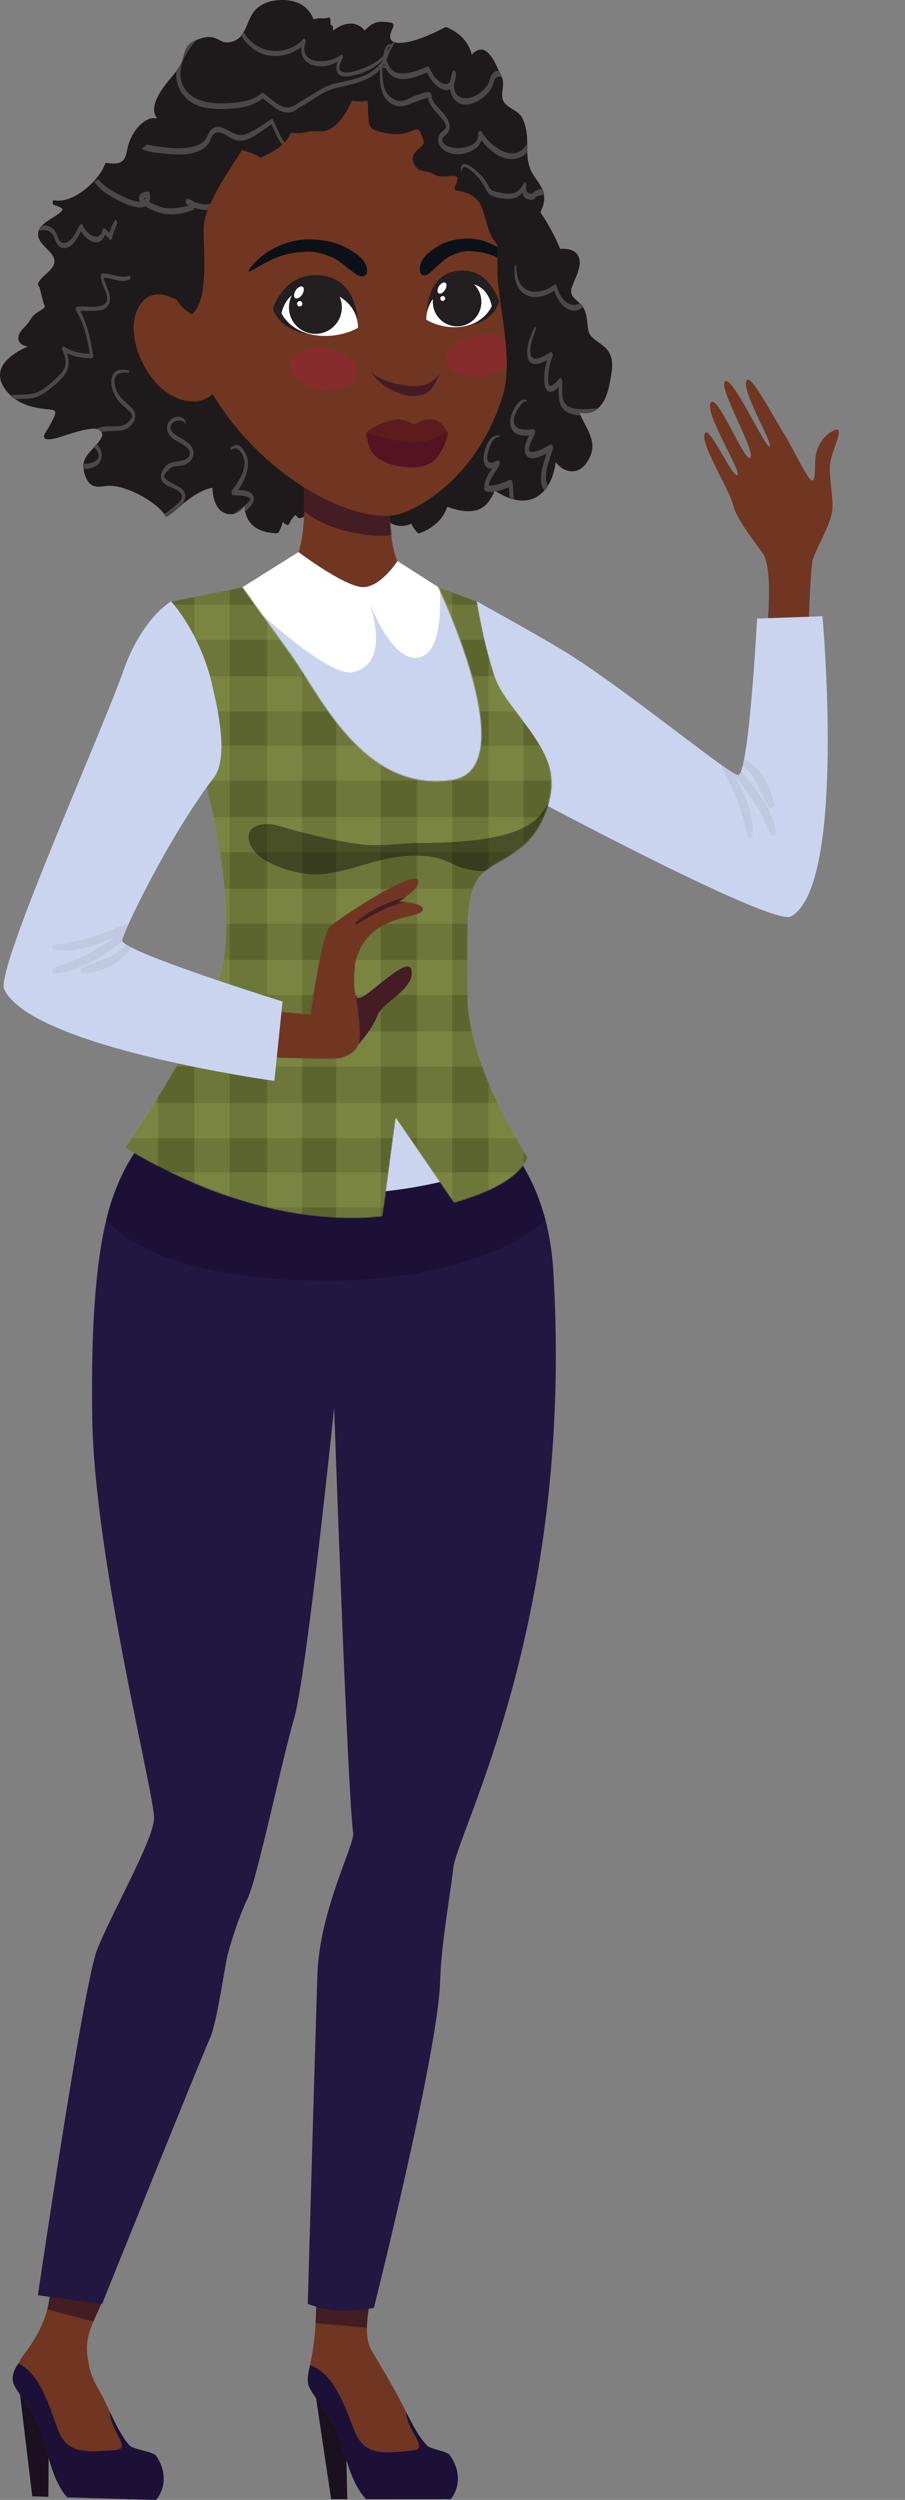 <svg width="869" height="2398" viewBox="0 0 869 2398" fill="none"
    xmlns="http://www.w3.org/2000/svg">
    <rect x="0" y="0" width="869" height="2398" fill="#808080" stroke="none"/>
    <g id="Group 3">
        <g id="cabelo" transform="rotate(0 100 100)">
            <g id="Group">
                <path id="Vector" d="M583.776 336.377C579.736 330.847 572.806 327.837 568.046 322.937C564.416 319.207 564.556 314.147 563.976 309.217C563.356 303.967 562.616 299.057 559.766 294.517C555.866 288.297 546.166 285.277 548.816 276.477C551.646 267.057 561.896 251.997 553.286 242.857C549.496 238.827 543.326 238.427 537.846 238.727C529.756 218.447 517.256 200.597 504.596 182.637C490.546 162.707 478.916 141.297 465.316 121.077C451.976 101.247 435.216 85.617 412.286 77.757C387.326 69.207 360.266 70.247 334.586 65.247C327.666 63.907 320.926 61.687 313.956 60.447C306.846 59.187 299.716 58.357 292.496 58.137C277.966 57.697 263.606 60.437 249.726 64.527C233.436 69.327 217.616 75.857 201.446 81.097C185.366 86.307 169.236 91.347 153.456 97.377C150.936 98.337 151.806 104.637 154.716 103.517C165.206 99.517 175.826 95.837 186.486 92.277C183.966 94.447 181.586 96.767 179.176 99.097C173.896 104.187 168.036 111.427 160.756 113.507C156.836 114.627 152.776 113.647 148.826 113.347C144.866 113.047 141.526 114.447 138.356 116.717C129.876 122.777 124.536 132.547 122.366 142.507C121.516 146.387 121.046 150.827 118.176 153.827C114.306 157.897 106.946 156.857 102.036 156.217C101.436 156.137 100.946 156.887 100.796 157.357C96.276 171.147 71.906 195.657 52.026 192.167C50.216 191.847 50.126 196.167 51.746 196.657C53.516 197.187 61.216 199.217 59.796 201.517C58.086 204.297 54.386 206.287 51.756 208.037C46.486 211.547 38.556 215.547 36.856 222.217C34.586 231.077 44.706 237.427 49.416 243.517C58.926 255.797 42.206 261.887 36.946 270.807C36.336 271.837 36.266 274.277 37.726 274.737C37.256 274.587 38.086 276.207 38.276 276.847C38.716 278.367 39.086 279.907 39.456 281.447C40.246 284.657 40.986 287.897 41.946 291.057C42.206 291.937 42.696 293.077 43.276 294.057C41.246 296.787 37.936 298.237 35.046 300.257C32.056 302.357 30.236 304.627 28.466 307.757C26.386 311.417 22.656 314.217 20.146 317.597C17.856 320.697 16.546 324.697 18.726 328.197C20.236 330.627 23.326 331.807 26.716 332.377C18.416 336.027 10.376 340.697 4.686 347.527C-3.904 357.847 0.356 369.637 9.086 378.207C19.296 388.247 31.596 391.137 45.306 392.537C47.086 392.727 52.976 392.827 53.086 395.477C53.176 397.917 51.536 400.817 50.526 402.927C48.276 407.637 45.506 412.107 42.766 416.547C41.866 418.017 42.156 420.857 44.156 421.187C50.436 422.197 57.766 419.067 63.646 417.247C71.666 414.767 80.846 411.727 89.296 411.207C92.416 411.017 95.146 411.457 97.156 413.997C99.776 417.317 96.746 421.207 94.706 423.957C90.186 430.037 82.986 435.147 80.726 442.637C78.866 448.807 81.476 459.277 86.286 463.887C90.726 468.147 96.926 466.727 102.436 466.137C120.086 464.257 151.036 481.767 158.736 494.617C159.316 495.567 160.316 495.627 161.146 495.027C174.676 485.217 186.996 471.057 204.036 467.827C204.176 477.837 207.316 490.347 218.126 492.887C225.126 494.527 230.746 490.617 234.916 485.187C234.936 490.097 236.076 494.937 238.856 499.407C244.506 508.517 256.166 511.387 266.166 511.537C266.726 511.547 267.336 511.087 267.576 510.597C269.216 507.317 270.776 504.077 271.576 500.567C272.846 501.627 273.896 503.047 275.616 503.487C276.406 503.697 277.216 503.407 277.596 502.637C279.236 499.377 280.836 496.177 283.806 494.047C286.176 496.997 287.236 498.297 291.486 495.757C296.156 492.967 300.906 490.327 305.796 487.937C314.046 483.917 328.206 477.257 336.776 483.587C341.966 487.417 344.346 494.347 350.026 497.567C356.126 501.027 361.686 495.827 365.626 491.087C371.176 502.587 382.906 507.757 394.946 502.367C396.306 505.677 398.846 508.797 401.096 511.227C401.516 511.677 402.186 511.697 402.716 511.507C414.696 507.287 425.656 498.517 429.386 486.177C438.376 489.297 448.016 491.817 457.446 489.397C466.466 487.087 471.776 478.797 475.016 470.577C487.176 478.557 502.696 484.487 516.146 476.107C527.146 469.257 531.886 455.867 533.606 443.317C537.686 448.487 543.246 452.407 550.196 452.107C558.636 451.737 564.146 443.947 567.076 436.897C573.256 422.017 561.526 408.927 556.086 395.397C563.556 397.477 570.776 395.827 576.386 389.407C583.246 381.577 584.706 371.347 586.586 361.537C588.166 353.307 589.006 343.537 583.776 336.377Z" fill="#1E1A1B" />
                <g id="Clip path group">
                    <mask id="mask0_3_248" style="mask-type:luminance" maskUnits="userSpaceOnUse" x="0" y="58" width="588" height="454">
                        <g id="SVGID_00000029759015381007586580000000558464106523312563_">
                            <path id="Vector_2" d="M583.776 336.377C579.736 330.847 572.806 327.837 568.046 322.937C564.416 319.207 564.556 314.147 563.976 309.217C563.356 303.967 562.616 299.057 559.766 294.517C555.866 288.297 546.166 285.277 548.816 276.477C551.646 267.057 561.896 251.997 553.286 242.857C549.496 238.827 543.326 238.427 537.846 238.727C529.756 218.447 517.256 200.597 504.596 182.637C490.546 162.707 478.916 141.297 465.316 121.077C451.976 101.247 435.216 85.617 412.286 77.757C387.326 69.207 360.266 70.247 334.586 65.247C327.666 63.907 320.926 61.687 313.956 60.447C306.846 59.187 299.716 58.357 292.496 58.137C277.966 57.697 263.606 60.437 249.726 64.527C233.436 69.327 217.616 75.857 201.446 81.097C185.366 86.307 169.236 91.347 153.456 97.377C150.936 98.337 151.806 104.637 154.716 103.517C165.206 99.517 175.826 95.837 186.486 92.277C183.966 94.447 181.586 96.767 179.176 99.097C173.896 104.187 168.036 111.427 160.756 113.507C156.836 114.627 152.776 113.647 148.826 113.347C144.866 113.047 141.526 114.447 138.356 116.717C129.876 122.777 124.536 132.547 122.366 142.507C121.516 146.387 121.046 150.827 118.176 153.827C114.306 157.897 106.946 156.857 102.036 156.217C101.436 156.137 100.946 156.887 100.796 157.357C96.276 171.147 71.906 195.657 52.026 192.167C50.216 191.847 50.126 196.167 51.746 196.657C53.516 197.187 61.216 199.217 59.796 201.517C58.086 204.297 54.386 206.287 51.756 208.037C46.486 211.547 38.556 215.547 36.856 222.217C34.586 231.077 44.706 237.427 49.416 243.517C58.926 255.797 42.206 261.887 36.946 270.807C36.336 271.837 36.266 274.277 37.726 274.737C37.256 274.587 38.086 276.207 38.276 276.847C38.716 278.367 39.086 279.907 39.456 281.447C40.246 284.657 40.986 287.897 41.946 291.057C42.206 291.937 42.696 293.077 43.276 294.057C41.246 296.787 37.936 298.237 35.046 300.257C32.056 302.357 30.236 304.627 28.466 307.757C26.386 311.417 22.656 314.217 20.146 317.597C17.856 320.697 16.546 324.697 18.726 328.197C20.236 330.627 23.326 331.807 26.716 332.377C18.416 336.027 10.376 340.697 4.686 347.527C-3.904 357.847 0.356 369.637 9.086 378.207C19.296 388.247 31.596 391.137 45.306 392.537C47.086 392.727 52.976 392.827 53.086 395.477C53.176 397.917 51.536 400.817 50.526 402.927C48.276 407.637 45.506 412.107 42.766 416.547C41.866 418.017 42.156 420.857 44.156 421.187C50.436 422.197 57.766 419.067 63.646 417.247C71.666 414.767 80.846 411.727 89.296 411.207C92.416 411.017 95.146 411.457 97.156 413.997C99.776 417.317 96.746 421.207 94.706 423.957C90.186 430.037 82.986 435.147 80.726 442.637C78.866 448.807 81.476 459.277 86.286 463.887C90.726 468.147 96.926 466.727 102.436 466.137C120.086 464.257 151.036 481.767 158.736 494.617C159.316 495.567 160.316 495.627 161.146 495.027C174.676 485.217 186.996 471.057 204.036 467.827C204.176 477.837 207.316 490.347 218.126 492.887C225.126 494.527 230.746 490.617 234.916 485.187C234.936 490.097 236.076 494.937 238.856 499.407C244.506 508.517 256.166 511.387 266.166 511.537C266.726 511.547 267.336 511.087 267.576 510.597C269.216 507.317 270.776 504.077 271.576 500.567C272.846 501.627 273.896 503.047 275.616 503.487C276.406 503.697 277.216 503.407 277.596 502.637C279.236 499.377 280.836 496.177 283.806 494.047C286.176 496.997 287.236 498.297 291.486 495.757C296.156 492.967 300.906 490.327 305.796 487.937C314.046 483.917 328.206 477.257 336.776 483.587C341.966 487.417 344.346 494.347 350.026 497.567C356.126 501.027 361.686 495.827 365.626 491.087C371.176 502.587 382.906 507.757 394.946 502.367C396.306 505.677 398.846 508.797 401.096 511.227C401.516 511.677 402.186 511.697 402.716 511.507C414.696 507.287 425.656 498.517 429.386 486.177C438.376 489.297 448.016 491.817 457.446 489.397C466.466 487.087 471.776 478.797 475.016 470.577C487.176 478.557 502.696 484.487 516.146 476.107C527.146 469.257 531.886 455.867 533.606 443.317C537.686 448.487 543.246 452.407 550.196 452.107C558.636 451.737 564.146 443.947 567.076 436.897C573.256 422.017 561.526 408.927 556.086 395.397C563.556 397.477 570.776 395.827 576.386 389.407C583.246 381.577 584.706 371.347 586.586 361.537C588.166 353.307 589.006 343.537 583.776 336.377Z" fill="white" />
                        </g>
                    </mask>
                    <g mask="url(#mask0_3_248)">
                        <g id="Group_2">
                            <g id="Group_3">
                                <path id="Vector_3" d="M6.257 450.35C-20.826 444.155 -18.282 396.102 3.82 385.45C10.613 382.176 19.105 382.744 26.459 382.469C34.05 382.184 40.036 379.158 45.98 374.564C52.496 369.528 60.255 363.626 64.009 356.086C67.675 348.723 65.341 340.437 62.291 333.32C61.664 334.326 61.038 335.333 60.413 336.34C68.671 342.171 78.242 343.535 88.141 343.627C89.438 343.639 89.591 341.713 89.454 340.833C87.029 325.294 83.451 308.398 75.068 294.871C74.759 296.127 74.45 297.383 74.141 298.64C78.666 297.874 83.442 298.285 88.014 298.171C91.91 298.074 98.112 298.342 101.335 295.619C111.988 286.615 99.909 274.731 99.43 264.414C98.999 265.107 98.569 265.799 98.138 266.492C107.223 265.838 115.495 272.303 124.44 268.153C125.773 267.534 125.432 264.239 123.736 264.742C114.738 267.408 106.927 261.774 98.038 262.403C97.078 262.471 96.71 263.678 96.746 264.481C96.942 268.762 98.418 272.606 100.077 276.514C102.235 281.601 105.798 289.286 98.945 292.555C91.558 296.079 81.884 293.001 74.035 294.255C72.367 294.521 72.43 296.91 73.109 298.024C81.013 310.982 84.357 327.241 86.723 342.062C87.161 341.131 87.599 340.2 88.037 339.268C78.731 339.231 69.546 338.053 61.764 332.555C59.989 331.3 59.395 334.429 59.886 335.575C62.056 340.642 64.037 346.143 62.432 351.657C61.2 355.895 57.715 359.216 54.594 362.135C47.861 368.435 40.136 376.037 30.712 377.699C23.011 379.056 15.117 378.011 7.403 379.76C1.3 381.143 -3.595 385.023 -7.363 389.884C-20.553 406.898 -20.616 448.369 6.118 452.582C7.008 452.72 7.087 450.54 6.257 450.35Z" fill="#4B4849" />
                            </g>
                            <g id="Group_4">
                                <path id="Vector_4" d="M17.08 244.232C15.798 243.933 14.534 243.574 13.287 243.154C13.434 243.895 13.581 244.635 13.728 245.376C18.158 237.524 22.583 230.568 29.966 225.098C33.612 222.397 37.966 220.694 42.518 220.719C48.659 220.753 51.023 225.08 52.972 230.12C55.466 236.568 59.803 240.485 66.662 236.517C72.917 232.898 75.622 225.027 79.336 219.254C78.439 219.101 77.543 218.948 76.646 218.794C78.648 224.74 83.506 230.034 89.529 232.004C96.61 234.32 100.435 228.063 101.753 222.099C100.809 222.506 99.865 222.913 98.92 223.32C100.667 225.569 103.358 226.999 104.922 229.317C106.053 230.995 107.455 229.432 107.75 228.098C108.796 223.37 110.71 219.092 112.454 214.606C113.046 213.081 111.368 209.434 109.948 211.803C107.196 216.393 105.574 221.596 104.421 226.795C105.364 226.389 106.307 225.982 107.249 225.576C105.637 223.182 103.022 221.857 101.251 219.573C100.041 218.012 98.738 219.353 98.418 220.794C95.543 233.758 82.138 223.812 79.525 216.1C79.083 214.797 77.611 214.427 76.835 215.64C73.069 221.522 69.983 231.315 62.291 232.975C57.158 234.082 55.829 227.918 54.251 224.364C52.738 220.954 50.703 218.689 47.245 217.278C32.585 211.296 15.66 231.502 12.312 243.792C12.13 244.46 12.27 246.076 13.35 245.729C14.579 245.312 15.826 244.956 17.091 244.663C17.285 244.637 17.269 244.256 17.08 244.232Z" fill="#4B4849" />
                            </g>
                            <g id="Group_5">
                                <path id="Vector_5" d="M123.272 355.256C116.503 353.764 109.17 354.302 107.384 362.241C105.711 369.676 108.595 377.064 112.719 383.148C115.245 386.874 118.961 389.739 122.293 392.695C123.948 394.163 125.64 395.725 126.632 397.735C128.211 400.931 123.486 404.393 121.482 406.169C117.744 409.479 110.859 408.9 106.243 408.979C101.559 409.058 96.538 409.071 92.394 411.531C86.737 414.888 83.521 421.687 88.272 427.028C90.554 429.592 93.552 431.616 94.447 435.119C96.159 441.821 89.086 444.148 84.08 444.776C80.279 445.253 76.313 445.043 72.595 446.073C67.477 447.49 62.972 449.779 58.676 452.872C55.072 455.466 51.849 458.56 48.337 461.272C43.7 464.852 38.355 467.02 32.779 468.681C31.744 468.962 30.723 469.285 29.714 469.649C28.348 470.11 28.6 473.282 30.131 473.323C40.548 473.597 48.646 467.168 56.141 460.759C59.915 457.531 63.807 454.681 68.353 452.629C73.132 450.472 78.028 450.229 83.146 449.731C91.497 448.918 97.316 445.295 97.668 436.353C97.797 433.081 96.234 429.955 94.21 427.5C92.34 425.229 87.752 422.808 89.794 419.682C95.758 410.548 109.97 414.894 118.952 412.333C125.985 410.328 132.327 401.686 128.835 394.574C127.195 391.234 123.904 388.759 121.176 386.363C117.187 382.857 113.759 379.071 111.634 374.151C110.047 370.478 109.269 366.202 110.559 362.341C112.285 357.175 118.705 356.917 123.115 357.679C124.079 357.844 124.18 355.456 123.272 355.256Z" fill="#4B4849" />
                            </g>
                            <g id="Group_6">
                                <path id="Vector_6" d="M178.508 405.052C175.958 397.978 167.118 398.551 162.783 403.728C158.241 409.151 160.711 416.437 165.602 420.451C170.272 424.284 184.49 428.684 182.027 436.537C179.589 444.312 165.624 440.977 160.268 446.184C156.179 450.161 152.485 455.81 155.672 461.409C158.156 465.772 164.837 467.421 168.98 469.593C171.325 470.822 174.001 472.66 174.664 475.381C175.563 479.074 170.97 482.666 168.634 484.771C161.28 491.398 152.66 496.529 144.713 502.393C142.142 504.29 139.796 506.241 138.043 508.94C137.264 510.14 137.976 513.702 139.851 512.301C146.609 507.254 153.499 502.396 160.29 497.392C166.44 492.861 174.599 487.438 177.126 479.796C181.671 466.054 163.153 465.749 157.869 457.878C156.291 455.528 161.677 450.882 162.978 449.61C165.857 446.793 171.903 447.164 175.603 446.375C182.514 444.901 187.894 438.122 185.106 430.898C182.395 423.874 174.396 421.037 168.593 417.14C165.054 414.764 162.119 411.585 164.647 407.194C167.089 402.951 174.788 401.887 177.746 405.994C178.285 406.743 178.676 405.517 178.508 405.052Z" fill="#4B4849" />
                            </g>
                            <g id="Group_7">
                                <path id="Vector_7" d="M222.464 431.366C228.282 427.379 231.216 433.39 233.479 437.891C235.641 442.192 234.852 447.304 233.51 451.7C231.401 458.61 227.006 464.804 222.789 470.577C221.889 471.809 222.189 475.089 224.15 475.138C229.015 475.259 236.026 474.865 240.102 478.098C241.663 479.336 235.642 484.225 234.716 485.015C227.541 491.132 218.973 495.572 212.088 502.031C210.683 503.349 210.906 507.008 213.153 507.273C218.153 507.863 225.095 508.642 228.253 513.187C230.587 516.548 225.56 521.681 223.504 523.809C215.424 532.174 204.639 536.968 194.712 542.648C193.638 543.263 193.462 546.583 195.129 546.322C208.046 544.301 222.888 534.259 229.698 523.022C231.987 519.246 233.061 514.221 230.803 510.182C227.435 504.155 219.184 502.666 213.013 501.622C213.368 503.369 213.723 505.117 214.078 506.864C222.929 499.27 234.055 493.762 241.423 484.559C243.715 481.696 244.836 477.513 242.412 474.385C238.719 469.619 229.227 469.96 224.016 469.757C224.47 471.277 224.924 472.798 225.377 474.318C232.368 465.664 238.606 454.752 238.054 443.271C237.689 435.685 230.015 420.609 221.702 429.528C221.149 430.127 221.444 432.064 222.464 431.366Z" fill="#4B4849" />
                            </g>
                            <g id="Group_8">
                                <path id="Vector_8" d="M494.411 255.183C493.158 264.731 494.763 276.657 503.805 282.141C513.732 288.163 525.265 283.687 533.994 277.651C533.153 277.158 532.312 276.665 531.471 276.172C533.572 284.402 537.906 292.449 545.606 296.605C554.556 301.435 562.347 293.588 566.347 286.269C565.353 285.676 564.36 285.083 563.367 284.489C563.87 293.039 565.48 301.82 571.546 308.255C576.23 313.225 583.412 314.312 589.883 313.492C605.038 311.573 622.374 299.877 629.989 286.751C630.556 285.773 629.971 282.454 628.425 283.843C617.809 293.39 607.686 303.042 593.534 307.022C587.685 308.667 580.898 308.896 575.62 305.49C568.777 301.073 567.188 291.886 566.805 284.405C566.734 283.013 565.037 280.452 563.825 282.625C560.318 288.91 555.008 294.526 547.32 291.765C540.474 289.307 536.376 281.282 534.701 274.722C534.381 273.469 533.461 272.355 532.178 273.243C524.946 278.244 515.87 281.96 507.183 278.633C497.953 275.098 495.797 264.157 495.779 255.431C495.775 254.389 494.567 253.988 494.411 255.183Z" fill="#4B4849" />
                            </g>
                            <g id="Group_9">
                                <path id="Vector_9" d="M513.396 313.862C509.389 322.267 504.556 333.459 506.752 342.993C509.456 354.727 523.657 346.713 529.606 342.965C528.926 341.696 528.245 340.428 527.565 339.159C524.061 347.854 521.642 358.912 522.943 368.288C523.336 371.121 524.44 375.317 527.829 375.799C532.382 376.446 536.619 370.746 539.048 367.783C538.129 367.019 537.209 366.255 536.29 365.49C536.742 372.572 535.6 380.338 537.866 387.184C540.002 393.638 545.489 396.723 551.938 397.859C562.367 399.697 573.343 398.059 583.637 396.082C593.488 394.19 603.316 391.578 611.683 385.899C612.703 385.207 612.232 382.359 610.746 382.815C593.724 388.049 576.5 392.685 558.538 392.521C552.385 392.465 544.004 391.395 541.315 384.946C538.932 379.231 540.126 371.448 539.877 365.402C539.833 364.325 538.541 361.473 537.12 363.109C535.033 365.511 531.711 370.117 528.095 370.052C526.109 370.016 526.366 364.809 526.353 363.698C526.267 356.385 527.864 348.504 530.602 341.733C531 340.748 530.45 336.742 528.563 337.927C524.243 340.64 511.058 349.212 509.438 339.595C508.106 331.697 512.165 322.288 514.773 315.029C515.144 314.007 514.078 312.432 513.396 313.862Z" fill="#4B4849" />
                            </g>
                            <g id="Group_10">
                                <path id="Vector_10" d="M505.206 383.672C497.819 381.04 491.536 395.286 490.419 400.268C489.406 404.785 489.621 409.95 492.828 413.573C497.532 418.888 505.845 418.26 512.155 417.28C511.677 415.679 511.199 414.078 510.722 412.478C507.837 418.378 500.386 430.772 505.802 437.303C511.026 443.601 524.785 434.92 529.688 432.367C528.9 430.897 528.112 429.427 527.324 427.956C523.504 440.402 510.151 469.511 530.405 475.208C538.638 477.524 548.098 473.383 555.363 469.9C562.465 466.494 571.554 462.119 576.725 456.002C577.314 455.305 577.652 452.396 576.04 452.633C570.371 453.466 564.614 457.968 559.605 460.619C552.511 464.374 544.763 467.995 536.684 468.763C514.822 470.84 527.549 441.489 530.846 430.941C531.231 429.708 530.828 425.329 528.482 426.53C523.522 429.069 515.089 434.563 509.136 433.158C505.002 432.181 512.597 418.128 513.448 416.419C514.004 415.304 514.296 411.286 512.015 411.617C503.382 412.87 491.314 412.548 493.742 400.873C494.52 397.13 496.471 393.47 498.627 390.352C499.78 388.683 502.487 384.395 504.964 385.225C505.705 385.47 505.839 383.897 505.206 383.672Z" fill="#4B4849" />
                            </g>
                            <g id="Group_11">
                                <path id="Vector_11" d="M479.065 417.646C470.275 416.423 466.082 428.538 464.788 435.266C464.042 439.145 464.006 443.963 466.554 447.225C469.666 451.209 475.025 449.18 478.645 447.164C478.004 445.602 477.363 444.041 476.722 442.479C472.35 450.883 464.572 458.39 465.058 468.497C465.102 469.422 465.483 471.188 466.619 471.437C475.31 473.342 482.765 469.565 490.717 466.509C489.84 465.787 488.963 465.066 488.086 464.344C489.656 474.306 488.536 485.132 492.623 494.568C497.722 506.336 510.07 504.417 519.387 498.908C520.241 498.404 520.408 495.691 519.048 495.923C509.899 497.484 499.371 499.331 495.586 488.781C492.638 480.566 493.445 471.091 492.084 462.548C491.891 461.335 490.846 459.844 489.453 460.383C482.386 463.12 475.361 466.862 467.551 465.455C468.072 466.435 468.592 467.415 469.112 468.395C468.525 460.384 475.877 453.089 479.448 446.413C480.062 445.266 479.946 440.425 477.525 441.728C475.215 442.971 471.477 445.063 469.049 443.005C467.158 441.403 468.027 437.117 468.371 435.106C469.126 430.691 473.015 418.554 479.105 419.245C479.795 419.326 479.776 417.745 479.065 417.646Z" fill="#4B4849" />
                            </g>
                        </g>
                    </g>
                </g>
            </g>
            <animateTransform attributeName="transform" type="rotate" values="0 100 100;2 100 100;0 100 100" dur="1.5s" repeatCount="indefinite" />
        </g>
        <g id="Group_12">
            <path id="Vector_12" d="M333.434 2397.25L317.962 2397.25L302.474 2293.45L331.451 2303.85L333.434 2397.25Z" fill="#1A1020" />
            <path id="Vector_13" d="M424.015 2355.23C420.796 2350.75 413.252 2349.51 409.761 2345.66C399.22 2334.04 392.706 2318.67 384.461 2302.96C375.71 2286.3 369.482 2275.86 356.819 2254.77C342.981 2231.71 365.434 2177.4 364.304 2151.52C362.613 2126.76 345.208 2123.8 317.077 2130C311.451 2131.12 323.548 2135.02 317.921 2137.27V2143.09C319.613 2165.03 302.527 2162.98 303.421 2195.7C304.936 2251.21 296.078 2269.66 295.54 2281.69C296.424 2284.88 297.526 2287.9 298.099 2290.5C298.324 2291.53 298.602 2292.52 298.918 2293.48C306.041 2305.26 314.398 2313.72 320.574 2326.16C320.8 2326.6 321.019 2327.04 321.231 2327.49C331.363 2348.87 333.428 2372.5 346.935 2391.62C348.325 2393.66 349.862 2395.53 351.509 2397.25L424.866 2397.24C432.569 2387.84 435.425 2371.23 424.015 2355.23Z" fill="#703622" />
            <path id="Vector_14" d="M432.015 2355.22C428.796 2350.75 413.252 2349.51 409.761 2345.66C401.716 2336.79 396.016 2325.73 390.102 2314.01C390.099 2322.76 397.516 2334.22 400.381 2339.98C406.009 2351.29 400.908 2350.29 380.503 2352.04C354.246 2354.3 345.993 2346.05 339.989 2330.67C333.985 2315.29 327.23 2296.54 317.101 2283.41C311.467 2276.32 305.018 2271.55 297.696 2268.65C295.404 2279.74 294.133 2285.26 297.95 2291.86C305.52 2304.94 314.729 2313.71 321.233 2327.48C331.365 2348.86 333.43 2372.49 346.937 2391.62C348.327 2393.66 349.864 2395.53 351.511 2397.25L432.868 2397.23C440.569 2387.84 443.425 2371.23 432.015 2355.22Z" fill="#1C1037" />
            <path id="Vector_15" d="M317.077 2130C311.451 2131.12 323.548 2135.02 317.921 2137.27V2143.08C319.613 2165.03 302.527 2162.97 303.421 2195.7C303.77 2208.49 303.567 2219.3 303.043 2228.54L352.306 2232.84C352.64 2206.6 365.153 2171 364.303 2151.52C362.612 2126.76 345.208 2123.8 317.077 2130Z" fill="#441C23" />
        </g>
        <g id="Group_13">
            <path id="Vector_16" d="M46.436 2395.03L30.969 2394.59L18.472 2290.38L47.139 2301.61L46.436 2395.03Z" fill="#1A1020" />
            <path id="Vector_17" d="M138.186 2355.63C135.096 2351.06 127.592 2349.61 124.212 2345.66C114.012 2333.73 107.943 2318.18 100.15 2302.25C91.882 2285.33 86.963 2282.46 83.93 2259.64C81.252 2239.51 90.902 2225.52 97.487 2209.18C102.896 2195.75 112.523 2158.79 113.992 2131.38C109.439 2122.63 101.266 2117.87 86.397 2120.7C85.909 2120.78 85.386 2120.88 84.843 2121L73.338 2131.21C73.828 2141.39 69.194 2149.79 63.73 2159.11C59.377 2172.12 54.171 2185.42 52.081 2197.77C50.953 2204.43 48.861 2208.9 45.388 2215.33C41.248 2230.88 33.434 2245.04 22.439 2259.21C20.768 2261.37 17.767 2267.06 17.767 2267.06C17.767 2267.06 12.986 2272.96 12.275 2279.96C12.984 2282.6 13.767 2285.11 14.184 2287.31C14.37 2288.29 14.601 2289.23 14.871 2290.16C21.902 2302.1 29.828 2310.95 35.653 2323.65C35.857 2324.08 36.054 2324.51 36.247 2324.94C45.758 2346.6 47.144 2370.29 60.094 2389.79C61.426 2391.87 62.908 2393.78 64.505 2395.55L137.831 2397.65C145.799 2388.47 149.131 2371.95 138.186 2355.63Z" fill="#703622" />
            <path id="Vector_18" d="M124.212 2345.66C116.427 2336.56 111.047 2325.34 105.473 2313.46C105.218 2322.2 112.304 2333.86 115.002 2339.71C120.301 2351.17 115.231 2350.03 94.785 2351.2C68.473 2352.69 60.461 2344.21 54.902 2328.66C49.341 2313.12 43.129 2294.18 33.381 2280.77C28.811 2274.66 23.604 2270.2 17.756 2267.08C17.494 2267.4 8.408 2278.84 13.996 2288.66C21.472 2301.8 30.14 2310.99 36.247 2324.94C45.758 2346.6 47.143 2370.29 60.094 2389.79C61.426 2391.87 62.908 2393.78 64.505 2395.55L149.826 2397.99C157.794 2388.82 161.125 2372.3 150.181 2355.97C147.092 2351.4 127.592 2349.61 124.212 2345.66Z" fill="#1C1037" />
            <path id="Vector_19" d="M100.142 2099.33C94.486 2100.29 98.277 2112.04 92.589 2114.12L73.339 2131.21C74.398 2153.19 51.555 2166.89 48.09 2199.44C47.477 2205.2 46.58 2210.44 45.388 2215.33L89.655 2226.89C92.161 2221.02 95.037 2215.26 97.488 2209.18C106.76 2186.16 128.441 2093.95 100.142 2099.33Z" fill="#441C23" />
        </g>
        <g id="Group_14">
            <path id="Vector_20" d="M531.297 1218.96C524.297 1102.7 450.382 1064.64 450.382 1064.64L170.257 1068.95C170.257 1068.95 143.627 1089.07 123.096 1115.66C118.812 1123.3 114.586 1132.17 110.592 1142.45C98.019 1174.81 86.578 1232.78 88.593 1360.76C90.729 1496.44 148.897 1723.06 147.934 1744.54C146.971 1766.02 106.191 1836.78 93.02 1870.83C80.065 1904.32 36.376 2201.69 36.376 2201.69L98.031 2210.02C98.031 2210.02 194.489 1970.53 201.473 1955.45C208.457 1940.38 215.853 1885.26 218.615 1874.95C221.378 1864.63 228.885 1839.38 237.907 1820.8C246.929 1802.22 271.348 1685.73 282.254 1649.04C294.173 1608.94 320.845 1350.24 320.845 1350.24C320.845 1350.24 333.606 1717.47 339.128 1758.47C340.599 1769.39 306.666 1833.02 304.757 1894.28C300.986 2015.3 295.54 2210.02 295.54 2210.02C295.54 2210.02 314.705 2217.54 333.425 2216.42C352.709 2215.25 359.004 2213.84 359.004 2213.84C359.004 2213.84 420.382 1969.77 422.601 1901.03C423.8 1863.87 431.203 1825.68 435.257 1792C439.768 1754.53 551.48 1554.14 531.297 1218.96Z" fill="#211740" />
            <path id="Vector_21" d="M450.382 1064.64L170.257 1068.95C170.257 1068.95 135.811 1077.53 110.592 1142.45C107.615 1150.11 104.701 1159.22 102.015 1170.34C133.823 1204.83 204.093 1228.45 315.586 1228.45C406.411 1228.45 485.12 1204.83 523.73 1170.35C503.137 1091.81 450.382 1064.64 450.382 1064.64Z" fill="#1C1037" />
        </g>
        <g id="Group_15">
            <g id="Clip path group_2">
                <mask id="mask1_3_248" style="mask-type:luminance" maskUnits="userSpaceOnUse" x="208" y="445" width="249" height="264">
                    <g id="SVGID_00000159457387896984519470000011880413159210487978_">
                        <path id="Vector_22" d="M385.923 546.428C367.627 519.291 376.109 448.008 376.109 448.008L290.109 445.387C290.109 445.387 298.59 516.669 280.295 543.806C263.955 568.039 208.816 573.665 208.816 573.665C208.816 573.665 215.381 708.927 333.109 708.514C438.573 708.145 456.868 577.165 456.868 577.165C456.868 577.165 402.263 570.66 385.923 546.428Z" fill="white" />
                    </g>
                </mask>
                <g mask="url(#mask1_3_248)">
                    <g id="Group_16">
                        <path id="Vector_23" d="M385.923 546.428C367.627 519.291 376.109 448.008 376.109 448.008L290.109 445.387C290.109 445.387 298.59 516.669 280.295 543.806C263.955 568.039 208.816 573.665 208.816 573.665C208.816 573.665 215.381 708.927 333.109 708.514C438.573 708.145 457.403 576.286 457.403 576.286C457.403 576.286 402.263 570.66 385.923 546.428Z" fill="#703622" />
                    </g>
                </g>
            </g>
            <g id="Clip path group_3">
                <mask id="mask2_3_248" style="mask-type:luminance" maskUnits="userSpaceOnUse" x="208" y="445" width="249" height="264">
                    <g id="SVGID_00000159457387896984519470000011880413159210487978__2">
                        <path id="Vector_24" d="M385.923 546.428C367.627 519.291 376.109 448.008 376.109 448.008L290.109 445.387C290.109 445.387 298.59 516.669 280.295 543.806C263.955 568.039 208.816 573.665 208.816 573.665C208.816 573.665 215.381 708.927 333.109 708.514C438.573 708.145 456.868 577.165 456.868 577.165C456.868 577.165 402.263 570.66 385.923 546.428Z" fill="white" />
                    </g>
                </mask>
                <g mask="url(#mask2_3_248)">
                    <g id="Group_17">
                        <path id="Vector_25" d="M415.254 456.89C415.254 483.303 402.357 513.961 366.725 513.961C331.093 513.961 281.236 496.206 281.236 469.792C281.236 443.379 315.104 409.064 350.737 409.064C386.369 409.065 415.254 430.477 415.254 456.89Z" fill="#441C23" />
                    </g>
                </g>
            </g>
        </g>
        <g id="Group_18">
            <path id="Vector_26" d="M477.606 256.508C479.942 111.119 427.039 55.911 332.141 55.911H332.139C237.242 55.911 169.455 106.037 169.455 255.847C169.455 267.185 170.293 278.217 171.85 288.932C165.954 285.295 158.857 282.963 154.183 282.402C136.929 280.902 128.301 298.906 128.301 313.91C127.926 342.418 150.808 381.803 181.566 384.805C191.079 385.862 198.69 383.111 204.086 377.954C250.914 455.667 333.712 500.387 378.495 494.194C398.008 491.495 458.672 459.12 482.902 379.009C493.787 343.021 477.091 288.626 477.606 256.508Z" fill="#703622" />
            <g id="Group_19">
                <path id="Vector_27" d="M398.086 370.447C410.008 370.447 414.464 366.882 422.549 358.359C414.838 372.905 414.086 379.447 395.086 379.947C387.686 380.142 364.225 371.54 356.586 356.947C364.677 365.521 386.124 370.447 398.086 370.447Z" fill="#441C23" />
            </g>
            <path id="Vector_28" d="M342.912 358.684C341.39 369.554 325.561 376.321 307.56 373.8C289.558 371.279 276.199 360.422 277.721 349.553C279.244 338.683 295.072 331.915 313.074 334.437C331.074 336.958 344.435 347.814 342.912 358.684Z" fill="#862C2C" />
            <path id="Vector_29" d="M458.335 321.16C440.334 323.682 426.973 334.537 428.496 345.407C430.018 356.277 445.847 363.044 463.849 360.523C473.127 359.223 481.165 355.707 486.575 351.118C486.654 342.712 486.072 333.963 485.158 325.178C478.545 321.375 468.811 319.692 458.335 321.16Z" fill="#862C2C" />
            <g id="Group_20">
                <g id="Group_21">
                    <path id="Vector_30" d="M266.711 246.596C276.241 243.09 284.628 241.912 295.096 241.444C304.089 241.043 314.403 244.378 322.134 248.494C328.114 251.678 341.275 263.895 345.655 264.918C351.646 266.316 352.71 261.511 352.474 258.554C351.695 248.863 340.355 241.782 331.322 237.059C321.347 231.842 308.11 229.603 296.587 229.619C273.629 229.649 250.287 242.167 239.101 258.789C238.432 259.783 238.556 260.85 240.348 260.288C240.348 260.288 257.557 249.967 266.711 246.596Z" fill="#0B1117" />
                </g>
            </g>
            <g id="Group_22">
                <g id="Group_23">
                    <path id="Vector_31" d="M310.999 281.89C279.613 274.48 299.907 317.708 298.517 320.658C267.041 317.363 262.09 295.892 262.09 295.892C262.09 295.892 273.26 258.848 310.545 264.499C340.413 269.026 343.269 300.76 343.269 308.526C338.659 297.801 328.806 286.094 310.999 281.89Z" fill="#231F20" />
                </g>
                <g id="Group_24">
                    <path id="Vector_32" d="M343.717 314.512C343.717 314.512 345.812 288.216 312.999 279.18C275.146 268.757 270.332 300.577 270.332 300.577C270.332 300.577 277.665 317.18 301.011 321.267C325.481 325.552 343.717 314.512 343.717 314.512Z" fill="white" />
                </g>
                <g id="Group_25">
                    <path id="Vector_33" d="M277.582 292.207C276.121 306.16 286.248 318.654 300.2 320.115C314.155 321.576 326.65 311.45 328.11 297.498C329.572 283.543 319.445 271.048 305.491 269.587C291.536 268.126 279.042 278.253 277.582 292.207Z" fill="#231F20" />
                </g>
                <g id="Group_26">
                    <path id="Vector_34" d="M283.964 278.511C282.007 281.517 281.806 284.853 283.515 285.964C285.221 287.075 288.19 285.539 290.147 282.533C292.102 279.528 292.303 276.19 290.595 275.079C288.888 273.969 285.919 275.505 283.964 278.511Z" fill="white" />
                </g>
                <g id="Group_27">
                    <path id="Vector_35" d="M285.269 291.094C285.123 292.493 286.137 293.746 287.536 293.892C288.934 294.039 290.186 293.023 290.334 291.625C290.48 290.226 289.465 288.974 288.066 288.828C286.667 288.681 285.416 289.696 285.269 291.094Z" fill="white" />
                </g>
            </g>
            <g id="Group_28">
                <g id="Group_29">
                    <path id="Vector_36" d="M437.369 276.22C464.217 269.303 446.857 309.653 448.046 312.406C474.97 309.33 479.206 289.289 479.206 289.289C479.206 289.289 469.651 254.712 437.757 259.986C412.208 264.212 409.765 293.832 409.765 301.081C413.708 291.072 422.136 280.144 437.369 276.22Z" fill="#231F20" />
                </g>
                <g id="Group_30">
                    <path id="Vector_37" d="M409.38 306.67C409.38 306.67 407.588 282.126 435.656 273.691C468.035 263.962 472.153 293.664 472.153 293.664C472.153 293.664 465.88 309.161 445.91 312.976C424.98 316.975 409.38 306.67 409.38 306.67Z" fill="white" />
                </g>
                <g id="Group_31">
                    <path id="Vector_38" d="M415.74 287.114C414.399 300.006 423.693 311.551 436.497 312.901C449.304 314.251 460.77 304.896 462.11 292.003C463.452 279.108 454.158 267.563 441.352 266.213C428.546 264.862 417.08 274.219 415.74 287.114Z" fill="#231F20" />
                </g>
                <g id="Group_32">
                    <path id="Vector_39" d="M421.597 274.458C419.802 277.235 419.617 280.318 421.185 281.345C422.75 282.371 425.475 280.951 427.271 278.175C429.065 275.398 429.25 272.314 427.682 271.288C426.115 270.261 423.391 271.68 421.597 274.458Z" fill="white" />
                </g>
                <g id="Group_33">
                    <path id="Vector_40" d="M422.794 286.085C422.66 287.378 423.59 288.536 424.875 288.67C426.158 288.806 427.307 287.867 427.443 286.575C427.577 285.282 426.646 284.125 425.361 283.99C424.078 283.855 422.93 284.793 422.794 286.085Z" fill="white" />
                </g>
            </g>
            <g id="Group_34">
                <g id="Group_35">
                    <path id="Vector_41" d="M397.788 424.305L351.429 415.646C351.512 416.706 353.856 427.497 355.84 431.36C360.582 440.596 373.87 448.311 397.788 448.311C417.42 446.78 420.201 438.096 424.479 431.463C428.16 425.756 429.971 415.706 430.054 414.646L397.788 424.305Z" fill="#541322" />
                </g>
                <g id="Group_36">
                    <path id="Vector_42" d="M397.788 406.989C396.184 406.989 389.64 402.346 383.048 402.296C375.37 402.237 354.84 409.347 351.429 415.647C351.429 415.647 382.892 424.306 397.788 424.306C412.955 424.306 430.054 414.647 430.054 414.647C425.203 406.847 420.854 402.215 412.955 402.296C403.82 402.39 399.274 406.989 397.788 406.989Z" fill="#5E1B1C" />
                </g>
            </g>
            <path id="Vector_43" d="M450.516 228.895C440.65 228.715 429.347 230.789 420.879 235.925C413.212 240.574 403.601 247.575 403.073 257.368C402.912 260.356 403.892 265.23 409.003 263.903C412.739 262.932 423.835 250.759 428.911 247.624C435.473 243.571 444.256 240.345 451.963 240.88C460.934 241.503 468.133 242.815 476.342 246.498C476.765 246.688 477.212 246.902 477.672 247.13C477.67 243.691 477.644 240.292 477.577 236.958C469.207 232.059 459.806 229.065 450.516 228.895Z" fill="#0B1117" />
        </g>
        <g id="braco_esquerdo" transform="rotate(0 100 100)">
            <g id="Group_37">
                <path id="Vector_44" d="M775.769 622.615C775.769 622.615 777.707 546.778 780.431 536.944C783.156 527.11 798.552 501.885 799.327 488.135C800.102 474.387 795.192 455.591 797.399 442.831C799.505 430.654 811.561 408.192 801.616 412.521C793.564 416.024 786.718 422.981 783.562 435.489C781.757 442.652 784.091 462.872 779.261 460.676C774.432 458.479 758.676 424.535 753.11 416.529C747.546 408.518 723.181 362.277 718.088 364.148C707.836 367.92 743.336 427.029 738.994 428.258C734.646 429.488 704.56 362.719 696.682 365.601C687.383 369.007 728.174 436.481 719.954 439.239C714.22 441.165 690.277 381.375 683.321 385.553C673.309 391.57 713.048 453.527 708.099 455.702C703.146 457.88 682.631 411.439 677.654 414.875C669.284 420.655 699.758 468.402 703.583 483.312C707.409 498.222 722.342 516.689 732.312 530.61C744.093 547.061 735.178 618.163 735.178 618.163L775.769 622.615Z" fill="#703622" />
            </g>
            <g id="Group_38">
                <path id="Vector_45" d="M460.643 677.381C470.394 725.394 505.279 762.153 505.279 762.153C505.279 762.153 741.7 889.114 759.596 879.046C813.174 848.908 789.72 591.108 789.72 591.108L726.985 593.358C726.985 593.358 719.103 743.418 708.759 743.539C701.156 743.628 608.405 667.393 548.79 628.992C527.299 615.149 458.016 576.95 458.016 576.95C458.016 576.95 442.361 587.385 460.643 677.381Z" fill="#CBD4EF" />
                <path id="Vector_46" d="M711.598 739.804C710.677 742.2 709.729 743.529 708.76 743.54C707.037 743.56 700.928 739.65 691.834 733.158C693.736 737.918 696.331 742.516 698.555 747.003C701.319 752.574 704.034 758.191 706.481 763.91C711.883 776.537 714.827 789.743 718.202 802.996C718.686 804.894 722.265 803.246 722.39 801.751C723.596 787.501 719.762 773.854 713.964 760.94C711.414 755.257 708.469 749.786 705.414 744.362C708.385 747.75 711.269 751.221 713.99 754.853C719.718 762.499 725.172 770.434 729.623 778.902C733.424 786.135 736.492 793.709 740.259 800.941C741.187 802.721 745.125 801.502 744.98 799.537C743.694 782.307 732.162 765.409 721.811 752.151C718.56 747.988 715.167 743.829 711.598 739.804Z" fill="#C0C9DF" />
                <path id="Vector_47" d="M714.51 728.466C714.089 730.637 713.661 732.614 713.226 734.373C718.664 738.608 722.903 743.908 726.349 750.402C730.47 758.171 733.208 766.998 738.475 774.084C739.562 775.545 743.626 774.009 743.329 772.158C740.799 756.358 730.714 734.862 714.51 728.466Z" fill="#C0C9DF" />
            </g>
            <animateTransform attributeName="transform" type="rotate" values="0 100 100;1 100 100;0 100 100" dur="2.5s" repeatCount="indefinite" />
        </g>
        <g id="Group_39">
            <g id="Group_40">
                <path id="Vector_48" d="M471.815 734.682C482.139 699.512 482.023 664.72 482.023 664.72L420.881 563.24L381.683 538.219C381.683 538.219 366.021 562.677 349.09 563.24C344.598 563.389 338.095 561.092 330.965 557.637C329.066 558.383 327.247 558.829 325.555 558.885C314.318 559.259 297.226 541.712 286.998 529.866C286.777 529.701 286.656 529.611 286.656 529.611L232.956 563.24L245.666 702.174C245.666 702.174 246.929 704.375 249.351 708.12C252.865 713.461 257.189 719.668 262.27 726.316C277.593 746.19 302.944 773.797 335.906 791.018C351.141 798.632 367.861 803.675 385.853 804.354C432.852 806.128 458.27 769.67 471.815 734.682Z" fill="#CBD4EF" />
                <path id="Vector_49" d="M286.971 529.845L285.621 530.259L232.956 563.239L233.923 573.81C264.777 602.372 319.379 649.483 339.11 644.748C381.773 634.509 349.09 563.24 349.09 563.24C332.979 563.775 290.998 532.841 286.971 529.845Z" fill="white" />
                <path id="Vector_50" d="M401.376 630.869C420.888 627.828 423.66 594.211 422.431 565.812L420.881 563.24L381.683 538.219C381.683 538.219 366.021 562.677 349.09 563.24C349.09 563.24 372.493 635.37 401.376 630.869Z" fill="white" />
                <g id="Group_41">
                    <path id="Vector_51" d="M337.002 975.998L254.856 1126.79C254.856 1126.79 307.933 1148.17 360.166 1143.67C412.398 1139.17 448.408 1126.79 448.408 1126.79L398.895 966.996L337.002 975.998Z" fill="#CBD4EF" />
                </g>
            </g>
            <g id="Group_42">
                <g id="Clip path group_4">
                    <mask id="mask3_3_248" style="mask-type:luminance" maskUnits="userSpaceOnUse" x="120" y="563" width="410" height="606">
                        <g id="SVGID_00000141442446994719312910000004161580726195475364_">
                            <path id="Vector_52" d="M527.086 769.156C541.828 716.215 486.148 683.383 474.895 648.499C463.642 613.615 458.016 576.952 458.016 576.952L420.881 563.24C420.881 563.24 504.792 738.127 433.675 748.358C348.1 760.67 306.888 665.676 278.086 626.197C249.086 586.447 232.956 563.239 232.956 563.239L164.313 576.951C164.313 576.951 172.19 657.501 189.069 718.267C205.948 779.033 225.079 870.182 213.826 925.322C202.573 980.461 120.426 1100.87 120.426 1100.87C120.426 1100.87 240.956 1180.93 367.404 1166.79L379.995 1072.36L435.982 1153.74C502.807 1135 506.405 1109.87 506.405 1109.87C506.405 1109.87 449.014 1022.1 449.014 955.704C449.014 889.311 445.639 854.427 463.643 837.548C481.647 820.67 513.359 818.45 527.086 769.156Z" fill="white" />
                        </g>
                    </mask>
                    <g mask="url(#mask3_3_248)">
                        <path id="Vector_53" d="M530.586 772.447C540.714 718.433 486.148 683.383 474.895 648.499C463.642 613.615 458.016 576.952 458.016 576.952L420.881 563.24L406.333 691.629C406.333 691.629 322.979 646.249 284.72 613.615C246.46 580.982 232.956 563.24 232.956 563.24L164.313 576.952C164.313 576.952 172.19 657.502 189.069 718.268C205.948 779.034 225.079 870.183 213.826 925.323C202.573 980.462 120.426 1100.87 120.426 1100.87C120.426 1100.87 240.956 1180.93 367.404 1166.79L379.995 1072.36L435.982 1153.74C502.807 1135 506.405 1109.87 506.405 1109.87C506.405 1109.87 449.014 1022.1 449.014 955.705C449.014 889.312 445.639 854.428 463.643 837.549C481.647 820.67 520.459 826.462 530.586 772.447Z" fill="#5C652E" />
                    </g>
                </g>
                <g id="Clip path group_5">
                    <mask id="mask4_3_248" style="mask-type:luminance" maskUnits="userSpaceOnUse" x="120" y="563" width="410" height="606">
                        <g id="SVGID_00000141442446994719312910000004161580726195475364__2">
                            <path id="Vector_54" d="M527.086 769.156C541.828 716.215 486.148 683.383 474.895 648.499C463.642 613.615 458.016 576.952 458.016 576.952L420.881 563.24C420.881 563.24 504.792 738.127 433.675 748.358C348.1 760.67 306.888 665.676 278.086 626.197C249.086 586.447 232.956 563.239 232.956 563.239L164.313 576.951C164.313 576.951 172.19 657.501 189.069 718.267C205.948 779.033 225.079 870.182 213.826 925.322C202.573 980.461 120.426 1100.87 120.426 1100.87C120.426 1100.87 240.956 1180.93 367.404 1166.79L379.995 1072.36L435.982 1153.74C502.807 1135 506.405 1109.87 506.405 1109.87C506.405 1109.87 449.014 1022.1 449.014 955.704C449.014 889.311 445.639 854.427 463.643 837.548C481.647 820.67 513.359 818.45 527.086 769.156Z" fill="white" />
                        </g>
                    </mask>
                    <g mask="url(#mask4_3_248)">
                        <path id="Vector_55" opacity="0.2" d="M151.744 486.754H118.054V1196.47H151.744V486.754Z" fill="#B3C265" />
                    </g>
                </g>
                <g id="Clip path group_6">
                    <mask id="mask5_3_248" style="mask-type:luminance" maskUnits="userSpaceOnUse" x="120" y="563" width="410" height="606">
                        <g id="SVGID_00000141442446994719312910000004161580726195475364__3">
                            <path id="Vector_56" d="M527.086 769.156C541.828 716.215 486.148 683.383 474.895 648.499C463.642 613.615 458.016 576.952 458.016 576.952L420.881 563.24C420.881 563.24 504.792 738.127 433.675 748.358C348.1 760.67 306.888 665.676 278.086 626.197C249.086 586.447 232.956 563.239 232.956 563.239L164.313 576.951C164.313 576.951 172.19 657.501 189.069 718.267C205.948 779.033 225.079 870.182 213.826 925.322C202.573 980.461 120.426 1100.87 120.426 1100.87C120.426 1100.87 240.956 1180.93 367.404 1166.79L379.995 1072.36L435.982 1153.74C502.807 1135 506.405 1109.87 506.405 1109.87C506.405 1109.87 449.014 1022.1 449.014 955.704C449.014 889.311 445.639 854.427 463.643 837.548C481.647 820.67 513.359 818.45 527.086 769.156Z" fill="white" />
                        </g>
                    </mask>
                    <g mask="url(#mask5_3_248)">
                        <path id="Vector_57" opacity="0.2" d="M220.419 486.754H186.729V1196.47H220.419V486.754Z" fill="#B3C265" />
                    </g>
                </g>
                <g id="Clip path group_7">
                    <mask id="mask6_3_248" style="mask-type:luminance" maskUnits="userSpaceOnUse" x="120" y="563" width="410" height="606">
                        <g id="SVGID_00000141442446994719312910000004161580726195475364__4">
                            <path id="Vector_58" d="M527.086 769.156C541.828 716.215 486.148 683.383 474.895 648.499C463.642 613.615 458.016 576.952 458.016 576.952L420.881 563.24C420.881 563.24 504.792 738.127 433.675 748.358C348.1 760.67 306.888 665.676 278.086 626.197C249.086 586.447 232.956 563.239 232.956 563.239L164.313 576.951C164.313 576.951 172.19 657.501 189.069 718.267C205.948 779.033 225.079 870.182 213.826 925.322C202.573 980.461 120.426 1100.87 120.426 1100.87C120.426 1100.87 240.956 1180.93 367.404 1166.79L379.995 1072.36L435.982 1153.74C502.807 1135 506.405 1109.87 506.405 1109.87C506.405 1109.87 449.014 1022.1 449.014 955.704C449.014 889.311 445.639 854.427 463.643 837.548C481.647 820.67 513.359 818.45 527.086 769.156Z" fill="white" />
                        </g>
                    </mask>
                    <g mask="url(#mask6_3_248)">
                        <path id="Vector_59" opacity="0.2" d="M290.094 486.754H256.404V1196.47H290.094V486.754Z" fill="#B3C265" />
                    </g>
                </g>
                <g id="Clip path group_8">
                    <mask id="mask7_3_248" style="mask-type:luminance" maskUnits="userSpaceOnUse" x="120" y="563" width="410" height="606">
                        <g id="SVGID_00000141442446994719312910000004161580726195475364__5">
                            <path id="Vector_60" d="M527.086 769.156C541.828 716.215 486.148 683.383 474.895 648.499C463.642 613.615 458.016 576.952 458.016 576.952L420.881 563.24C420.881 563.24 504.792 738.127 433.675 748.358C348.1 760.67 306.888 665.676 278.086 626.197C249.086 586.447 232.956 563.239 232.956 563.239L164.313 576.951C164.313 576.951 172.19 657.501 189.069 718.267C205.948 779.033 225.079 870.182 213.826 925.322C202.573 980.461 120.426 1100.87 120.426 1100.87C120.426 1100.87 240.956 1180.93 367.404 1166.79L379.995 1072.36L435.982 1153.74C502.807 1135 506.405 1109.87 506.405 1109.87C506.405 1109.87 449.014 1022.1 449.014 955.704C449.014 889.311 445.639 854.427 463.643 837.548C481.647 820.67 513.359 818.45 527.086 769.156Z" fill="white" />
                        </g>
                    </mask>
                    <g mask="url(#mask7_3_248)">
                        <path id="Vector_61" opacity="0.2" d="M365.488 486.754H322.798V1196.47H365.488V486.754Z" fill="#B3C265" />
                    </g>
                </g>
                <g id="Clip path group_9">
                    <mask id="mask8_3_248" style="mask-type:luminance" maskUnits="userSpaceOnUse" x="120" y="563" width="410" height="606">
                        <g id="SVGID_00000141442446994719312910000004161580726195475364__6">
                            <path id="Vector_62" d="M527.086 769.156C541.828 716.215 486.148 683.383 474.895 648.499C463.642 613.615 458.016 576.952 458.016 576.952L420.881 563.24C420.881 563.24 504.792 738.127 433.675 748.358C348.1 760.67 306.888 665.676 278.086 626.197C249.086 586.447 232.956 563.239 232.956 563.239L164.313 576.951C164.313 576.951 172.19 657.501 189.069 718.267C205.948 779.033 225.079 870.182 213.826 925.322C202.573 980.461 120.426 1100.87 120.426 1100.87C120.426 1100.87 240.956 1180.93 367.404 1166.79L379.995 1072.36L435.982 1153.74C502.807 1135 506.405 1109.87 506.405 1109.87C506.405 1109.87 449.014 1022.1 449.014 955.704C449.014 889.311 445.639 854.427 463.643 837.548C481.647 820.67 513.359 818.45 527.086 769.156Z" fill="white" />
                        </g>
                    </mask>
                    <g mask="url(#mask8_3_248)">
                        <path id="Vector_63" opacity="0.2" d="M434.164 486.754H400.474V1196.47H434.164V486.754Z" fill="#B3C265" />
                    </g>
                </g>
                <g id="Clip path group_10">
                    <mask id="mask9_3_248" style="mask-type:luminance" maskUnits="userSpaceOnUse" x="120" y="563" width="410" height="606">
                        <g id="SVGID_00000141442446994719312910000004161580726195475364__7">
                            <path id="Vector_64" d="M527.086 769.156C541.828 716.215 486.148 683.383 474.895 648.499C463.642 613.615 458.016 576.952 458.016 576.952L420.881 563.24C420.881 563.24 504.792 738.127 433.675 748.358C348.1 760.67 306.888 665.676 278.086 626.197C249.086 586.447 232.956 563.239 232.956 563.239L164.313 576.951C164.313 576.951 172.19 657.501 189.069 718.267C205.948 779.033 225.079 870.182 213.826 925.322C202.573 980.461 120.426 1100.87 120.426 1100.87C120.426 1100.87 240.956 1180.93 367.404 1166.79L379.995 1072.36L435.982 1153.74C502.807 1135 506.405 1109.87 506.405 1109.87C506.405 1109.87 449.014 1022.1 449.014 955.704C449.014 889.311 445.639 854.427 463.643 837.548C481.647 820.67 513.359 818.45 527.086 769.156Z" fill="white" />
                        </g>
                    </mask>
                    <g mask="url(#mask9_3_248)">
                        <path id="Vector_65" opacity="0.2" d="M502.839 486.754H469.148V1196.47H502.839V486.754Z" fill="#B3C265" />
                    </g>
                </g>
                <g id="Clip path group_11">
                    <mask id="mask10_3_248" style="mask-type:luminance" maskUnits="userSpaceOnUse" x="120" y="563" width="410" height="606">
                        <g id="SVGID_00000141442446994719312910000004161580726195475364__8">
                            <path id="Vector_66" d="M527.086 769.156C541.828 716.215 486.148 683.383 474.895 648.499C463.642 613.615 458.016 576.952 458.016 576.952L420.881 563.24C420.881 563.24 504.792 738.127 433.675 748.358C348.1 760.67 306.888 665.676 278.086 626.197C249.086 586.447 232.956 563.239 232.956 563.239L164.313 576.951C164.313 576.951 172.19 657.501 189.069 718.267C205.948 779.033 225.079 870.182 213.826 925.322C202.573 980.461 120.426 1100.87 120.426 1100.87C120.426 1100.87 240.956 1180.93 367.404 1166.79L379.995 1072.36L435.982 1153.74C502.807 1135 506.405 1109.87 506.405 1109.87C506.405 1109.87 449.014 1022.1 449.014 955.704C449.014 889.311 445.639 854.427 463.643 837.548C481.647 820.67 513.359 818.45 527.086 769.156Z" fill="white" />
                        </g>
                    </mask>
                    <g mask="url(#mask10_3_248)">
                        <path id="Vector_67" opacity="0.2" d="M663.304 852.471H-46.41V886.161H663.304V852.471Z" fill="#B3C265" />
                    </g>
                </g>
                <g id="Clip path group_12">
                    <mask id="mask11_3_248" style="mask-type:luminance" maskUnits="userSpaceOnUse" x="120" y="563" width="410" height="606">
                        <g id="SVGID_00000141442446994719312910000004161580726195475364__9">
                            <path id="Vector_68" d="M527.086 769.156C541.828 716.215 486.148 683.383 474.895 648.499C463.642 613.615 458.016 576.952 458.016 576.952L420.881 563.24C420.881 563.24 504.792 738.127 433.675 748.358C348.1 760.67 306.888 665.676 278.086 626.197C249.086 586.447 232.956 563.239 232.956 563.239L164.313 576.951C164.313 576.951 172.19 657.501 189.069 718.267C205.948 779.033 225.079 870.182 213.826 925.322C202.573 980.461 120.426 1100.87 120.426 1100.87C120.426 1100.87 240.956 1180.93 367.404 1166.79L379.995 1072.36L435.982 1153.74C502.807 1135 506.405 1109.87 506.405 1109.87C506.405 1109.87 449.014 1022.1 449.014 955.704C449.014 889.311 445.639 854.427 463.643 837.548C481.647 820.67 513.359 818.45 527.086 769.156Z" fill="white" />
                        </g>
                    </mask>
                    <g mask="url(#mask11_3_248)">
                        <path id="Vector_69" opacity="0.2" d="M670.304 783.796H-39.41V817.486H670.304V783.796Z" fill="#B3C265" />
                    </g>
                </g>
                <g id="Clip path group_13">
                    <mask id="mask12_3_248" style="mask-type:luminance" maskUnits="userSpaceOnUse" x="120" y="563" width="410" height="606">
                        <g id="SVGID_00000141442446994719312910000004161580726195475364__10">
                            <path id="Vector_70" d="M527.086 769.156C541.828 716.215 486.148 683.383 474.895 648.499C463.642 613.615 458.016 576.952 458.016 576.952L420.881 563.24C420.881 563.24 504.792 738.127 433.675 748.358C348.1 760.67 306.888 665.676 278.086 626.197C249.086 586.447 232.956 563.239 232.956 563.239L164.313 576.951C164.313 576.951 172.19 657.501 189.069 718.267C205.948 779.033 225.079 870.182 213.826 925.322C202.573 980.461 120.426 1100.87 120.426 1100.87C120.426 1100.87 240.956 1180.93 367.404 1166.79L379.995 1072.36L435.982 1153.74C502.807 1135 506.405 1109.87 506.405 1109.87C506.405 1109.87 449.014 1022.1 449.014 955.704C449.014 889.311 445.639 854.427 463.643 837.548C481.647 820.67 513.359 818.45 527.086 769.156Z" fill="white" />
                        </g>
                    </mask>
                    <g mask="url(#mask12_3_248)">
                        <path id="Vector_71" opacity="0.2" d="M661.304 715.12L668.304 748.811H-41.41L-48.41 715.121L661.304 715.12Z" fill="#B3C265" />
                    </g>
                </g>
                <g id="Clip path group_14">
                    <mask id="mask13_3_248" style="mask-type:luminance" maskUnits="userSpaceOnUse" x="120" y="563" width="410" height="606">
                        <g id="SVGID_00000141442446994719312910000004161580726195475364__11">
                            <path id="Vector_72" d="M527.086 769.156C541.828 716.215 486.148 683.383 474.895 648.499C463.642 613.615 458.016 576.952 458.016 576.952L420.881 563.24C420.881 563.24 504.792 738.127 433.675 748.358C348.1 760.67 306.888 665.676 278.086 626.197C249.086 586.447 232.956 563.239 232.956 563.239L164.313 576.951C164.313 576.951 172.19 657.501 189.069 718.267C205.948 779.033 225.079 870.182 213.826 925.322C202.573 980.461 120.426 1100.87 120.426 1100.87C120.426 1100.87 240.956 1180.93 367.404 1166.79L379.995 1072.36L435.982 1153.74C502.807 1135 506.405 1109.87 506.405 1109.87C506.405 1109.87 449.014 1022.1 449.014 955.704C449.014 889.311 445.639 854.427 463.643 837.548C481.647 820.67 513.359 818.45 527.086 769.156Z" fill="white" />
                        </g>
                    </mask>
                    <g mask="url(#mask13_3_248)">
                        <path id="Vector_73" opacity="0.2" d="M661.304 648.726H-48.41V682.416H661.304V648.726Z" fill="#B3C265" />
                    </g>
                </g>
                <g id="Clip path group_15">
                    <mask id="mask14_3_248" style="mask-type:luminance" maskUnits="userSpaceOnUse" x="120" y="563" width="410" height="606">
                        <g id="SVGID_00000141442446994719312910000004161580726195475364__12">
                            <path id="Vector_74" d="M527.086 769.156C541.828 716.215 486.148 683.383 474.895 648.499C463.642 613.615 458.016 576.952 458.016 576.952L420.881 563.24C420.881 563.24 504.792 738.127 433.675 748.358C348.1 760.67 306.888 665.676 278.086 626.197C249.086 586.447 232.956 563.239 232.956 563.239L164.313 576.951C164.313 576.951 172.19 657.501 189.069 718.267C205.948 779.033 225.079 870.182 213.826 925.322C202.573 980.461 120.426 1100.87 120.426 1100.87C120.426 1100.87 240.956 1180.93 367.404 1166.79L379.995 1072.36L435.982 1153.74C502.807 1135 506.405 1109.87 506.405 1109.87C506.405 1109.87 449.014 1022.1 449.014 955.704C449.014 889.311 445.639 854.427 463.643 837.548C481.647 820.67 513.359 818.45 527.086 769.156Z" fill="white" />
                        </g>
                    </mask>
                    <g mask="url(#mask14_3_248)">
                        <path id="Vector_75" opacity="0.2" d="M661.304 580.051H-48.41V613.741H661.304V580.051Z" fill="#B3C265" />
                    </g>
                </g>
                <g id="Clip path group_16">
                    <mask id="mask15_3_248" style="mask-type:luminance" maskUnits="userSpaceOnUse" x="120" y="563" width="410" height="606">
                        <g id="SVGID_00000141442446994719312910000004161580726195475364__13">
                            <path id="Vector_76" d="M527.086 769.156C541.828 716.215 486.148 683.383 474.895 648.499C463.642 613.615 458.016 576.952 458.016 576.952L420.881 563.24C420.881 563.24 504.792 738.127 433.675 748.358C348.1 760.67 306.888 665.676 278.086 626.197C249.086 586.447 232.956 563.239 232.956 563.239L164.313 576.951C164.313 576.951 172.19 657.501 189.069 718.267C205.948 779.033 225.079 870.182 213.826 925.322C202.573 980.461 120.426 1100.87 120.426 1100.87C120.426 1100.87 240.956 1180.93 367.404 1166.79L379.995 1072.36L435.982 1153.74C502.807 1135 506.405 1109.87 506.405 1109.87C506.405 1109.87 449.014 1022.1 449.014 955.704C449.014 889.311 445.639 854.427 463.643 837.548C481.647 820.67 513.359 818.45 527.086 769.156Z" fill="white" />
                        </g>
                    </mask>
                    <g mask="url(#mask15_3_248)">
                        <path id="Vector_77" opacity="0.2" d="M661.304 1124.5H-48.41V1158.19H661.304V1124.5Z" fill="#B3C265" />
                    </g>
                </g>
                <g id="Clip path group_17">
                    <mask id="mask16_3_248" style="mask-type:luminance" maskUnits="userSpaceOnUse" x="120" y="563" width="410" height="606">
                        <g id="SVGID_00000141442446994719312910000004161580726195475364__14">
                            <path id="Vector_78" d="M527.086 769.156C541.828 716.215 486.148 683.383 474.895 648.499C463.642 613.615 458.016 576.952 458.016 576.952L420.881 563.24C420.881 563.24 504.792 738.127 433.675 748.358C348.1 760.67 306.888 665.676 278.086 626.197C249.086 586.447 232.956 563.239 232.956 563.239L164.313 576.951C164.313 576.951 172.19 657.501 189.069 718.267C205.948 779.033 225.079 870.182 213.826 925.322C202.573 980.461 120.426 1100.87 120.426 1100.87C120.426 1100.87 240.956 1180.93 367.404 1166.79L379.995 1072.36L435.982 1153.74C502.807 1135 506.405 1109.87 506.405 1109.87C506.405 1109.87 449.014 1022.1 449.014 955.704C449.014 889.311 445.639 854.427 463.643 837.548C481.647 820.67 513.359 818.45 527.086 769.156Z" fill="white" />
                        </g>
                    </mask>
                    <g mask="url(#mask16_3_248)">
                        <path id="Vector_79" opacity="0.2" d="M661.304 1058.11H-48.41V1091.8H661.304V1058.11Z" fill="#B3C265" />
                    </g>
                </g>
                <g id="Clip path group_18">
                    <mask id="mask17_3_248" style="mask-type:luminance" maskUnits="userSpaceOnUse" x="120" y="563" width="410" height="606">
                        <g id="SVGID_00000141442446994719312910000004161580726195475364__15">
                            <path id="Vector_80" d="M527.086 769.156C541.828 716.215 486.148 683.383 474.895 648.499C463.642 613.615 458.016 576.952 458.016 576.952L420.881 563.24C420.881 563.24 504.792 738.127 433.675 748.358C348.1 760.67 306.888 665.676 278.086 626.197C249.086 586.447 232.956 563.239 232.956 563.239L164.313 576.951C164.313 576.951 172.19 657.501 189.069 718.267C205.948 779.033 225.079 870.182 213.826 925.322C202.573 980.461 120.426 1100.87 120.426 1100.87C120.426 1100.87 240.956 1180.93 367.404 1166.79L379.995 1072.36L435.982 1153.74C502.807 1135 506.405 1109.87 506.405 1109.87C506.405 1109.87 449.014 1022.1 449.014 955.704C449.014 889.311 445.639 854.427 463.643 837.548C481.647 820.67 513.359 818.45 527.086 769.156Z" fill="white" />
                        </g>
                    </mask>
                    <g mask="url(#mask17_3_248)">
                        <path id="Vector_81" opacity="0.2" d="M661.304 989.435H-48.41V1023.12H661.304V989.435Z" fill="#B3C265" />
                    </g>
                </g>
                <g id="Clip path group_19">
                    <mask id="mask18_3_248" style="mask-type:luminance" maskUnits="userSpaceOnUse" x="120" y="563" width="410" height="606">
                        <g id="SVGID_00000141442446994719312910000004161580726195475364__16">
                            <path id="Vector_82" d="M527.086 769.156C541.828 716.215 486.148 683.383 474.895 648.499C463.642 613.615 458.016 576.952 458.016 576.952L420.881 563.24C420.881 563.24 504.792 738.127 433.675 748.358C348.1 760.67 306.888 665.676 278.086 626.197C249.086 586.447 232.956 563.239 232.956 563.239L164.313 576.951C164.313 576.951 172.19 657.501 189.069 718.267C205.948 779.033 225.079 870.182 213.826 925.322C202.573 980.461 120.426 1100.87 120.426 1100.87C120.426 1100.87 240.956 1180.93 367.404 1166.79L379.995 1072.36L435.982 1153.74C502.807 1135 506.405 1109.87 506.405 1109.87C506.405 1109.87 449.014 1022.1 449.014 955.704C449.014 889.311 445.639 854.427 463.643 837.548C481.647 820.67 513.359 818.45 527.086 769.156Z" fill="white" />
                        </g>
                    </mask>
                    <g mask="url(#mask18_3_248)">
                        <path id="Vector_83" opacity="0.2" d="M663.303 920.76H-46.411V954.45H663.303V920.76Z" fill="#B3C265" />
                    </g>
                </g>
                <g id="Clip path group_20">
                    <mask id="mask19_3_248" style="mask-type:luminance" maskUnits="userSpaceOnUse" x="120" y="563" width="410" height="606">
                        <g id="SVGID_00000141442446994719312910000004161580726195475364__17">
                            <path id="Vector_84" d="M527.086 769.156C541.828 716.215 486.148 683.383 474.895 648.499C463.642 613.615 458.016 576.952 458.016 576.952L420.881 563.24C420.881 563.24 504.792 738.127 433.675 748.358C348.1 760.67 306.888 665.676 278.086 626.197C249.086 586.447 232.956 563.239 232.956 563.239L164.313 576.951C164.313 576.951 172.19 657.501 189.069 718.267C205.948 779.033 225.079 870.182 213.826 925.322C202.573 980.461 120.426 1100.87 120.426 1100.87C120.426 1100.87 240.956 1180.93 367.404 1166.79L379.995 1072.36L435.982 1153.74C502.807 1135 506.405 1109.87 506.405 1109.87C506.405 1109.87 449.014 1022.1 449.014 955.704C449.014 889.311 445.639 854.427 463.643 837.548C481.647 820.67 513.359 818.45 527.086 769.156Z" fill="white" />
                        </g>
                    </mask>
                    <g mask="url(#mask19_3_248)">
                        <path id="Vector_85" opacity="0.4" d="M529.158 765.53C518.03 784.466 511.656 808.291 402.127 808.667C382.997 808.732 363.491 812.793 343.236 809.417C322.98 807.166 285.845 797.789 267.466 792.163C252.402 787.551 231.831 792.255 240.834 811.385C249.836 829.39 285.102 838.694 302.019 838.744C327.151 838.82 354.489 826.297 375.87 822.921C396.125 819.545 415.864 819.194 434.385 828.548C472.271 847.678 523.532 826.298 535.91 785.786L529.158 765.53Z" fill="black" />
                    </g>
                </g>
            </g>
        </g>
        <g id="braco_direito" transform="rotate(0 100 100)">
            <g id="Group_43">
                <path id="Vector_86" d="M395.259 931.376C393.062 913.475 352.487 958.16 344.229 957.476C343.154 957.387 342.335 956.427 341.729 954.796L344.507 1001.44C353.005 992.105 360.28 980.394 362.722 973.66C367.138 961.486 397.455 949.278 395.259 931.376Z" fill="#441C23" />
                <g id="Group_44">
                    <g id="Clip path group_21">
                        <mask id="mask20_3_248" style="mask-type:luminance" maskUnits="userSpaceOnUse" x="227" y="842" width="180" height="174">
                            <g id="SVGID_00000124877413653985766920000015692657220527284413_">
                                <path id="Vector_87" d="M406.323 872.002C405.954 867.616 395.097 864.857 382.684 865.046C393.114 858.588 401.681 851.991 401.878 845.711C402.378 829.805 324.875 880.971 316.672 888.674C308.469 896.378 298.098 973.007 298.098 973.007L235.119 967.312L227.098 1013.13C227.098 1013.13 308.716 1016.75 323.403 1015.52C329.968 1014.97 341.107 1011.05 344.505 1001.44C348.397 990.422 341.728 954.794 341.728 954.794C339.772 949.538 340.024 937.312 341.02 924.838C341.021 924.836 341.021 924.835 341.022 924.833C351.807 874.028 407.22 882.631 406.323 872.002Z" fill="white" />
                            </g>
                        </mask>
                        <g mask="url(#mask20_3_248)">
                            <path id="Vector_88" d="M406.323 872.002C405.954 867.616 395.097 864.857 382.684 865.046C393.114 858.588 401.681 851.991 401.878 845.711C402.378 829.805 324.875 880.971 316.672 888.674C308.469 896.378 298.098 973.007 298.098 973.007L235.119 967.312L227.098 1013.13C227.098 1013.13 308.716 1016.75 323.403 1015.52C329.968 1014.97 341.107 1011.05 344.505 1001.44C348.397 990.422 341.728 954.794 341.728 954.794C339.772 949.538 340.024 937.312 341.02 924.838C341.021 924.836 341.021 924.835 341.022 924.833C351.807 874.028 407.22 882.631 406.323 872.002Z" fill="#703622" />
                        </g>
                    </g>
                    <g id="Clip path group_22">
                        <mask id="mask21_3_248" style="mask-type:luminance" maskUnits="userSpaceOnUse" x="227" y="842" width="180" height="174">
                            <g id="SVGID_00000124877413653985766920000015692657220527284413__2">
                                <path id="Vector_89" d="M406.323 872.002C405.954 867.616 395.097 864.857 382.684 865.046C393.114 858.588 401.681 851.991 401.878 845.711C402.378 829.805 324.875 880.971 316.672 888.674C308.469 896.378 298.098 973.007 298.098 973.007L235.119 967.312L227.098 1013.13C227.098 1013.13 308.716 1016.75 323.403 1015.52C329.968 1014.97 341.107 1011.05 344.505 1001.44C348.397 990.422 341.728 954.794 341.728 954.794C339.772 949.538 340.024 937.312 341.02 924.838C341.021 924.836 341.021 924.835 341.022 924.833C351.807 874.028 407.22 882.631 406.323 872.002Z" fill="white" />
                            </g>
                        </mask>
                        <g mask="url(#mask21_3_248)">
                            <g id="Group_45">
                                <path id="Vector_90" d="M342.032 886.915C351.228 881.435 360.205 875.802 370.076 871.572C375.329 869.322 380.776 867.555 386.288 866.062C392.07 864.495 399.062 864.717 404.267 861.618C404.981 861.193 405.238 859.289 404.204 859.042C398.893 857.77 392.861 860.038 387.63 861.177C381.943 862.416 376.369 864.594 371.004 866.806C360.309 871.214 349.924 877.128 341.471 885.064C340.998 885.509 341.198 887.412 342.032 886.915Z" fill="#441C23" />
                            </g>
                        </g>
                    </g>
                </g>
            </g>
            <g id="Group_46">
                <path id="Vector_91" d="M164.313 576.951C164.313 576.951 136.413 592.28 118.263 643.999C97.519 703.108 -4.588 930.188 4.006 948.837C29.736 1004.67 263.47 1036.85 263.47 1036.85L271.294 960.699C271.294 960.699 116.615 912.429 117.327 902.11C117.849 894.525 162.151 802.376 205.223 746.044C220.751 725.736 207.413 673.966 204.448 660.127C193.195 607.613 164.313 576.951 164.313 576.951Z" fill="#CBD4EF" />
            </g>
            <path id="Vector_92" d="M120.914 905.905C116.052 911.604 110.08 915.774 102.8 918.914C94.724 922.396 85.705 924.416 78.219 929.096C76.675 930.061 77.878 934.237 79.748 934.09C95.776 932.832 118.151 924.437 125.726 908.652C123.826 907.668 122.206 906.748 120.914 905.905Z" fill="#C0C9DF" />
            <path id="Vector_93" d="M51.935 910.838C66.041 913.185 79.954 910.463 93.293 905.723C99.163 903.638 104.853 901.142 110.504 898.534C106.888 901.223 103.195 903.818 99.356 906.238C91.275 911.332 82.927 916.13 74.127 919.885C66.612 923.092 58.816 925.541 51.304 928.714C49.456 929.496 50.354 933.52 52.325 933.531C69.603 933.635 87.373 923.502 101.423 914.25C106.845 910.679 112.279 906.892 117.488 902.806C117.371 902.559 117.312 902.326 117.327 902.111C117.444 900.411 119.766 894.452 123.776 885.609C118.526 887.117 113.395 889.502 108.424 891.486C102.648 893.791 96.831 896.048 90.934 898.025C77.913 902.394 64.513 904.266 51.031 906.564C49.099 906.892 50.456 910.591 51.935 910.838Z" fill="#C0C9DF" />
            <animateTransform attributeName="transform" type="rotate" values="0 100 100;1 100 100;0 100 100" dur="3s" repeatCount="indefinite" />
        </g>
        <g id="Group_47">
            <path id="Vector_94" d="M521.946 185.087C520.306 178.347 515.306 172.907 511.706 167.167C506.216 158.417 506.106 147.917 506.226 137.907C506.336 129.107 505.346 121.147 501.486 113.137C498.116 106.117 488.226 104.267 483.856 97.787C480.386 92.647 483.406 85.007 483.096 79.207C482.866 74.977 480.516 71.177 478.766 67.427C475.836 61.107 472.796 53.897 467.176 49.467C462.066 45.447 456.836 48.357 452.976 52.307C450.176 40.867 442.256 32.517 431.516 27.307C429.726 26.447 428.476 25.517 426.676 26.517C425.196 27.337 423.676 28.107 422.166 28.867C418.206 30.857 414.146 32.647 410.046 34.317C401.816 37.677 392.906 40.897 383.936 41.137C380.996 41.207 377.346 40.817 375.516 38.217C373.186 34.917 376.266 28.787 377.586 25.717C378.186 24.347 377.656 22.117 376.026 21.847C371.246 21.067 366.596 20.337 361.816 21.447C357.316 22.487 353.476 25.987 350.196 29.197C344.496 22.357 336.546 20.997 328.116 24.467C325.664 25.477 322.359 27.283 319.812 29.395C319.791 28.658 319.795 27.909 319.846 27.137C319.976 25.247 318.516 23.667 317.436 23.857C317.316 22.037 317.206 20.217 317.206 18.417C317.206 17.667 316.696 16.467 315.746 16.807C312.606 17.947 309.336 17.517 306.066 17.557C304.856 17.567 300.976 18.697 300.826 18.217C299.436 13.947 296.676 10.227 293.356 7.267C286.676 1.287 276.986 -0.373 268.326 0.067C259.376 0.537 249.916 3.607 244.156 10.787C238.246 18.157 236.936 28.557 230.606 35.427C227.496 38.817 221.596 41.057 217.036 40.707C213.606 40.437 210.456 38.017 207.346 36.747C199.596 33.587 189.496 37.087 182.976 41.607C177.736 45.237 177.336 51.997 175.416 57.527C172.356 66.327 164.586 73.537 159.096 80.887C153.266 88.677 143.916 102.137 149.856 111.967C150.666 113.317 151.826 114.437 152.566 115.837C154.096 118.767 152.306 123.127 151.466 125.957C149.286 133.327 143.996 135.927 138.626 140.537C133.846 144.637 131.226 151.387 128.896 157.077C126.096 163.867 124.396 171.167 123.806 178.487C122.676 192.547 127.106 206.307 138.376 214.777C133.666 219.677 130.906 225.647 133.576 232.667C136.406 240.137 144.426 245.347 150.076 250.517C157.856 257.637 161.116 266.807 164.406 276.567C167.956 287.067 173.716 294.997 183.216 300.897C183.816 301.277 184.506 301.447 185.076 300.857C192.836 292.737 194.656 280.557 195.596 269.827C196.756 256.527 196.046 243.137 195.696 229.807C195.566 224.937 195.396 220.007 195.886 215.157C196.806 206.167 201.226 196.977 205.166 188.987C212.966 173.137 223.096 158.547 232.616 143.707C238.126 146.567 244.346 146.517 249.206 150.907C249.586 151.247 250.176 151.387 250.646 151.157C262.056 145.527 274.346 139.927 279.146 127.397C285.586 128.277 290.886 127.617 297.276 126.207C303.006 124.937 308.126 127.237 313.876 125.087C325.236 120.857 332.856 107.907 337.426 97.437C337.558 97.134 337.678 96.826 337.806 96.52C342.514 97.51 347.672 97.489 352.966 96.697C353.656 103.667 353.256 110.727 354.186 117.637C354.726 121.697 356.986 123.837 360.786 125.107C368.646 127.727 377.556 129.497 385.786 128.327C388.966 127.877 392.036 126.857 395.006 125.667C396.846 124.927 399.216 123.487 401.236 124.287C403.876 125.337 405.106 130.677 405.946 132.967C406.936 135.697 407.626 137.187 405.586 139.487C404.206 141.057 402.476 142.347 400.896 143.717C394.926 148.917 394.866 155.007 400.206 160.937C402.866 163.897 407.316 164.147 410.956 164.847C414.656 165.557 417.306 168.277 421.036 168.927C424.226 169.477 427.416 169.247 430.626 169.007C432.766 168.847 437.156 167.967 438.786 169.877C440.416 171.777 437.446 177.447 436.706 179.277C436.206 180.507 436.606 182.637 438.146 182.837C445.446 183.747 452.386 185.937 457.676 191.247C461.746 195.327 463.716 201.167 465.256 206.577C468.436 217.737 470.556 228.327 479.376 236.547C482.676 239.627 487.526 243.427 492.366 242.347C496.226 241.497 498.266 237.607 499.676 234.277C504.376 223.117 504.586 210.197 506.976 198.297C509.756 201.077 512.536 203.857 515.306 206.637C515.956 207.277 516.886 206.857 517.296 206.187C521.266 199.717 523.796 192.687 521.946 185.087Z" fill="#1E1A1B" />
            <g id="Group_48">
                <g id="Clip path group_23">
                    <mask id="mask22_3_248" style="mask-type:luminance" maskUnits="userSpaceOnUse" x="84" y="0" width="439" height="302">
                        <g id="SVGID_00000052788263497127694870000008740975645311209385_">
                            <path id="Vector_95" d="M521.945 185.087C520.305 178.347 515.306 172.907 511.706 167.167C506.216 158.417 506.106 147.917 506.226 137.907C506.336 129.107 505.346 121.147 501.486 113.137C498.116 106.117 488.226 104.267 483.856 97.787C480.386 92.647 483.406 85.007 483.096 79.207C482.866 74.977 480.516 71.177 478.766 67.427C475.836 61.107 472.795 53.897 467.175 49.467C462.065 45.447 456.836 48.357 452.976 52.307C450.176 40.867 442.256 32.517 431.516 27.307C429.726 26.447 428.475 25.517 426.675 26.517C425.195 27.337 423.675 28.107 422.165 28.867C418.205 30.857 414.145 32.647 410.045 34.317C401.815 37.677 392.905 40.897 383.935 41.137C380.995 41.207 377.346 40.817 375.516 38.217C373.186 34.917 376.266 28.787 377.586 25.717C378.186 24.347 377.655 22.117 376.025 21.847C371.245 21.067 366.595 20.337 361.815 21.447C357.315 22.487 353.475 25.987 350.195 29.197C344.495 22.357 336.546 20.997 328.116 24.467C325.664 25.477 322.358 27.283 319.811 29.395C319.79 28.658 319.795 27.909 319.846 27.137C319.976 25.247 318.516 23.667 317.436 23.857C317.316 22.037 317.206 20.217 317.206 18.417C317.206 17.667 316.696 16.467 315.746 16.807C312.606 17.947 309.336 17.517 306.066 17.557C304.856 17.567 300.976 18.697 300.826 18.217C299.436 13.947 296.676 10.227 293.356 7.267C286.676 1.287 276.986 -0.373 268.326 0.067C259.376 0.537 249.915 3.607 244.155 10.787C238.245 18.157 236.936 28.557 230.606 35.427C227.496 38.817 221.595 41.057 217.035 40.707C213.605 40.437 210.456 38.017 207.346 36.747C199.596 33.587 189.496 37.087 182.976 41.607C177.736 45.237 177.335 51.997 175.415 57.527C172.355 66.327 164.586 73.537 159.096 80.887C153.266 88.677 143.916 102.137 149.856 111.967C150.666 113.317 151.825 114.437 152.565 115.837C154.095 118.767 152.306 123.127 151.466 125.957C149.286 133.327 143.996 135.927 138.626 140.537C133.846 144.637 131.226 151.387 128.896 157.077C126.096 163.867 85.45 171.621 84.86 178.941C83.73 193.001 127.106 206.307 138.376 214.777C133.666 219.677 130.906 225.647 133.576 232.667C136.406 240.137 144.426 245.347 150.076 250.517C157.856 257.637 161.115 266.807 164.405 276.567C167.955 287.067 173.716 294.997 183.216 300.897C183.816 301.277 184.506 301.447 185.076 300.857C192.836 292.737 194.656 280.557 195.596 269.827C196.756 256.527 196.046 243.137 195.696 229.807C195.566 224.937 195.396 220.007 195.886 215.157C196.806 206.167 201.225 196.977 205.165 188.987C212.965 173.137 223.096 158.547 232.616 143.707C238.126 146.567 244.346 146.517 249.206 150.907C249.586 151.247 250.176 151.387 250.646 151.157C262.056 145.527 274.346 139.927 279.146 127.397C285.586 128.277 290.885 127.617 297.275 126.207C303.005 124.937 308.126 127.237 313.876 125.087C325.236 120.857 332.855 107.907 337.425 97.437C337.557 97.134 337.677 96.826 337.805 96.52C342.513 97.51 347.672 97.489 352.966 96.697C353.656 103.667 353.255 110.727 354.185 117.637C354.725 121.697 356.985 123.837 360.785 125.107C368.645 127.727 377.555 129.497 385.785 128.327C388.965 127.877 392.036 126.857 395.006 125.667C396.846 124.927 399.216 123.487 401.236 124.287C403.876 125.337 405.105 130.677 405.945 132.967C406.935 135.697 407.626 137.187 405.586 139.487C404.206 141.057 402.476 142.347 400.896 143.717C394.926 148.917 394.866 155.007 400.206 160.937C402.866 163.897 407.316 164.147 410.956 164.847C414.656 165.557 417.305 168.277 421.035 168.927C424.225 169.477 427.416 169.247 430.626 169.007C432.766 168.847 437.155 167.967 438.785 169.877C440.415 171.777 437.446 177.447 436.706 179.277C436.206 180.507 436.606 182.637 438.146 182.837C445.446 183.747 452.385 185.937 457.675 191.247C461.745 195.327 463.716 201.167 465.256 206.577C468.436 217.737 470.556 228.327 479.376 236.547C482.676 239.627 487.526 243.427 492.366 242.347C496.226 241.497 498.265 237.607 499.675 234.277C504.375 223.117 504.586 210.197 506.976 198.297C509.756 201.077 512.535 203.857 515.305 206.637C515.955 207.277 516.885 206.857 517.295 206.187C521.265 199.717 523.795 192.687 521.945 185.087Z" fill="white" />
                        </g>
                    </mask>
                    <g mask="url(#mask22_3_248)">
                        <g id="Group_49">
                            <g id="Group_50">
                                <path id="Vector_96" d="M378.831 38.08C374.573 45.599 369.593 53.265 362.451 58.353C357.433 61.928 351.604 64.539 345.839 66.639C340.888 68.443 335.344 70.024 330.028 69.335C322.546 68.365 326.921 59.823 329.055 55.849C329.626 54.786 329.129 51.287 327.374 52.723C315.901 62.107 285.782 62.225 293.438 40.593C293.815 39.529 292.884 35.661 291.262 37.45C279.2 50.747 258.238 52.719 243.855 41.965C239.746 38.893 235.893 34.966 233.948 30.175C232.078 25.571 233.589 20.221 234.915 15.703C236.933 8.828 239.405 1.976 237.602 -5.235C236.821 -8.359 234.05 -6.402 234.568 -3.873C236.479 5.451 230.562 14.277 229.907 23.492C229.211 33.29 235.099 40.396 242.334 46.237C257.204 58.242 280.417 55.314 292.908 41.443C292.182 40.396 291.457 39.348 290.732 38.3C287.407 47.788 288.96 57.861 299.051 61.987C308.695 65.93 321.042 62.579 328.795 56.17C328.235 55.128 327.673 54.087 327.113 53.044C324.54 57.885 320.801 65.431 324.787 70.569C328.191 74.956 335.639 73.289 340.137 72.209C358.226 67.862 373.261 56.699 379.389 38.706C379.503 38.375 379.14 37.536 378.831 38.08Z" fill="#4B4849" />
                            </g>
                            <g id="Group_51">
                                <path id="Vector_97" d="M374.509 43.958C370.868 54.951 364.317 64.736 354.043 70.421C344.417 75.748 332.918 77.497 322.325 79.897C315.152 81.522 308.759 85.149 302.574 89.009C296.37 92.882 289.891 96.478 283.826 100.52C271.927 108.449 262.003 95.616 252.869 89.248C252.321 88.866 251.719 88.798 251.198 89.289C243.41 96.625 230.959 98.159 220.771 98.857C210.453 99.564 198.847 99.206 189.248 94.961C178.029 90 171.923 79.464 173.412 67.354C174.741 56.543 181.898 45.214 189.625 37.75C190.324 37.074 189.97 34.193 188.786 34.985C183.531 38.5 179.647 41.922 176.244 47.352C172.936 52.631 170.795 58.62 169.697 64.732C167.518 76.868 171.633 89.087 181.486 96.639C191.359 104.205 205.158 104.883 217.079 104.502C228.944 104.123 243.996 102.223 252.977 93.604C252.42 93.618 251.863 93.631 251.306 93.645C260.065 99.627 269.177 111.102 281.042 107.148C283.492 106.331 285.698 104.33 287.879 103.01C291.643 100.732 295.44 98.583 299.132 96.153C306.805 91.103 314.661 86.172 323.72 84.112C334.97 81.554 346.67 79.48 356.675 73.415C367.266 66.994 372.332 56.431 375.666 44.936C375.909 44.087 374.927 42.698 374.509 43.958Z" fill="#4B4849" />
                            </g>
                            <g id="Group_52">
                                <path id="Vector_98" d="M290.792 142.022C274.584 149.272 267.624 126.051 262.36 115.255C262.091 114.702 261.383 113.765 260.631 114.241C252.811 119.186 245.534 124.906 236.867 128.367C226.808 132.384 220.924 124.553 211.881 121.999C204.651 119.957 201.148 125.581 198.72 131.25C195.09 139.727 183.827 141.531 175.719 142.054C166.716 142.634 157.562 141.466 148.68 140.081C143.924 139.34 139.231 138.211 134.76 136.418C131.598 135.149 124.944 131.177 125.532 127.134C126.752 118.746 124.088 111.487 122.412 103.296C121.507 98.877 121.138 94.466 121.904 90.002C122.893 84.239 126.74 79.395 129.961 74.71C130.664 73.688 130.024 70.781 128.446 71.894C120.75 77.323 117.487 86.216 117.474 95.371C117.468 99.941 118.468 104.533 119.479 108.963C120.671 114.184 122.862 119.497 121.802 124.874C120.197 133.01 127.005 139.206 133.846 142.281C142.677 146.25 153.508 147.024 163.042 147.801C172.58 148.578 182.899 148.53 191.762 144.486C195.11 142.958 198.311 140.418 200.356 137.365C202.876 133.605 202.871 128.205 208.154 127.193C212.745 126.313 217.855 130.263 221.636 132.341C225.66 134.552 229.623 135.729 234.18 134.579C244.552 131.962 252.741 124.314 261.541 118.654C260.965 118.316 260.389 117.978 259.812 117.64C265.165 128.45 275.053 156.738 291.609 144.718C292.439 144.114 292.053 141.458 290.792 142.022Z" fill="#4B4849" />
                            </g>
                            <g id="Group_53">
                                <path id="Vector_99" d="M233.669 166.507C230.484 162.095 226.855 162.214 222.645 165.374C217.952 168.898 216.142 173.476 214.883 179.037C213.116 186.843 211.572 192.367 203.207 195.09C195.72 197.528 186.962 194.578 180.508 190.728C180.226 192.541 179.944 194.353 179.661 196.166C180.874 196.567 182.052 196.996 183.21 197.536C183.609 197.718 183.973 197.953 184.302 198.24C182.124 196.553 185.609 195.112 183.644 196.234C181.472 197.475 178.746 197.936 176.328 198.398C171.014 199.415 165.368 200.025 159.953 199.714C154.995 199.429 149.673 196.77 145.254 194.716C142.688 193.524 140.17 192.162 138.009 190.319C137.716 190.076 137.457 189.802 137.233 189.496C136.747 188.881 136.168 191.479 137.423 190.688C138.796 189.823 140.598 189.586 142.153 189.323C141.501 188.38 140.847 187.437 140.195 186.494C141.937 203.932 108.891 183.936 103.623 180.319C96.951 175.737 93.064 171.197 89.632 163.789C85.106 154.017 80.822 141.211 87.985 131.752C88.639 130.888 88.265 128.036 86.711 128.648C75.387 133.11 81.23 153.11 84.058 161.102C87.625 171.179 92.472 178.723 101.118 184.865C110.025 191.192 146.492 212.296 143.971 186.401C143.882 185.486 143.406 183.341 142.013 183.572C138.887 184.09 134.797 184.71 133.674 188.184C132.692 191.221 134.512 193.895 136.726 195.769C142.539 200.689 151.695 204.072 159.153 205.277C166.559 206.474 176.091 204.726 183.104 202.317C185.58 201.467 187.812 199.843 187.742 196.975C187.647 193.122 183.558 191.742 180.507 190.729C177.723 189.804 177.833 195.073 179.66 196.167C189.049 201.788 205.255 204.799 213.046 194.684C216.261 190.51 217.026 185.301 218.015 180.265C219.138 174.551 225.935 161.501 232.678 168.589C233.62 169.576 234.163 167.19 233.669 166.507Z" fill="#4B4849" />
                            </g>
                            <g id="Group_54">
                                <path id="Vector_100" d="M377.185 42.804C371.718 40.519 369.587 46.479 368.556 50.748C366.982 57.262 369.03 65.429 373.612 70.341C383.7 81.153 400.311 73.383 411.609 68.986C410.946 68.597 410.282 68.208 409.619 67.819C412.081 75.219 417.852 82.945 425.313 85.828C434.982 89.564 437.557 77.152 437.943 70.402C438.068 68.213 435.321 66.296 434.444 69.058C431.546 78.182 429.874 90.383 438.201 97.275C445.778 103.546 456.65 99.106 463.397 93.959C467.66 90.707 471.414 86.365 473.203 81.289C474.449 77.754 475.373 72.714 480.38 73.756C483.413 74.387 485.752 76.975 488.927 77.268C494.797 77.81 501.876 72.388 505.658 68.328C509.861 63.818 511.762 57.489 511.315 51.418C511.185 49.639 509.184 48.791 508.885 50.979C507.483 61.278 496.144 75.622 484.655 69.553C480.776 67.504 476.953 66.78 473.546 70.098C470.222 73.336 470.457 78.787 467.638 82.359C462.287 89.138 453.595 95.634 444.422 93.932C433.82 91.965 435.289 79.506 437.724 71.838C436.557 71.39 435.391 70.942 434.225 70.494C433.847 77.113 431.366 83.109 424.094 79.482C418.666 76.774 414.402 70.699 412.55 65.078C412.278 64.251 411.438 63.574 410.56 63.911C401.986 67.206 392.89 71.312 383.488 70.229C377.487 69.538 373.805 64.897 371.805 59.579C370.525 56.175 370.318 41.672 376.984 44.092C377.595 44.312 377.694 43.017 377.185 42.804Z" fill="#4B4849" />
                            </g>
                            <g id="Group_55">
                                <path id="Vector_101" d="M370.209 63.653C368.794 63.337 367.678 62.603 366.269 62.268C365.73 62.14 365.348 62.634 365.307 63.143C364.541 72.611 364.074 82.634 368.409 91.387C372.836 100.322 382.513 104.28 391.652 100.547C396.713 98.48 401.287 96.466 406.6 95.04C408.157 94.622 409.694 94.131 411.236 93.663C412.859 93.17 410.81 91.734 410.863 92.335C411.681 101.457 418.315 106.638 423.87 113.195C425.669 115.319 428.521 118.844 428.311 121.781C428.178 123.65 425.794 125.174 424.511 126.271C421.978 128.435 420.704 130.974 420.746 134.317C420.833 141.246 427.491 145.843 433.534 147.245C445.853 150.103 464.22 143.431 462.994 128.401C461.924 129.113 460.854 129.826 459.784 130.539C467.2 143.765 485.949 158.954 501.525 149.902C508.08 146.093 511.166 137.89 513.881 131.242C517.226 123.055 519.43 114.356 523.125 106.329C523.678 105.128 522.422 102.528 521.219 104.198C512.979 115.634 512.369 131.968 502.674 142.293C489.923 155.873 468.84 137.814 462.384 126.357C461.066 124.018 459.042 126.915 459.174 128.495C460.318 142.21 437.166 144.766 428.539 139.482C425.767 137.783 422.965 134.329 425.787 131.449C427.643 129.555 430.018 128.063 431.026 125.48C434.137 117.505 426.877 109.764 421.851 104.457C418.721 101.152 415.764 98.091 414.636 93.546C414.313 92.245 414.454 90.844 413.919 89.599C412.378 86.01 403.829 90.295 401.546 90.844C397.249 91.878 393.477 94.194 389.427 95.875C383.536 98.32 378.019 96.053 373.637 91.835C366.399 84.869 367.575 72.553 366.883 63.428C366.626 63.841 366.37 64.253 366.113 64.665C367.515 64.701 368.711 65.212 370.103 65.267C370.775 65.294 370.807 63.786 370.209 63.653Z" fill="#4B4849" />
                            </g>
                            <g id="Group_56">
                                <path id="Vector_102" d="M443.586 163.642C444.333 154.553 455.293 166.239 457.794 168.849C462.227 173.473 464.855 178.394 467.918 183.939C471.04 189.59 480.77 190.12 486.324 190.671C495.348 191.567 501.47 187.138 505.302 179.201C506.138 177.469 504.48 172.956 502.872 175.692C501.228 178.49 501.071 187.925 504.219 189.885C505.726 190.823 510.478 192.222 512.389 191.212C512.992 190.894 513.357 190.319 513.711 189.762C514.741 188.14 518.025 187.648 519.656 187.208C526.838 185.27 535.927 188.599 542.523 184.799C550.378 180.273 553.43 169.17 558.66 162.276C559.146 161.635 558.635 159.629 557.666 160.429C552.227 164.921 548.694 171.107 544.188 176.452C539.71 181.765 532.76 180.435 526.475 180.559C521.767 180.652 514.947 181.333 511.579 185.034C511.11 185.549 510.45 185.998 511.188 185.853C509.969 186.091 508.383 185.421 507.227 185.153C505.363 184.72 504.86 180.031 505.3 179.201C504.49 178.032 503.68 176.862 502.87 175.692C500.52 180.611 497.419 184.536 491.816 185.552C486.717 186.477 481.069 185.074 476.165 183.829C473.237 183.085 470.904 182.2 469.495 179.434C468.033 176.563 466.582 173.675 464.53 171.167C461.015 166.871 442.319 147.807 442.573 163.459C442.586 164.22 443.512 164.539 443.586 163.642Z" fill="#4B4849" />
                            </g>
                        </g>
                    </g>
                </g>
            </g>
        </g>
    </g>
</svg>